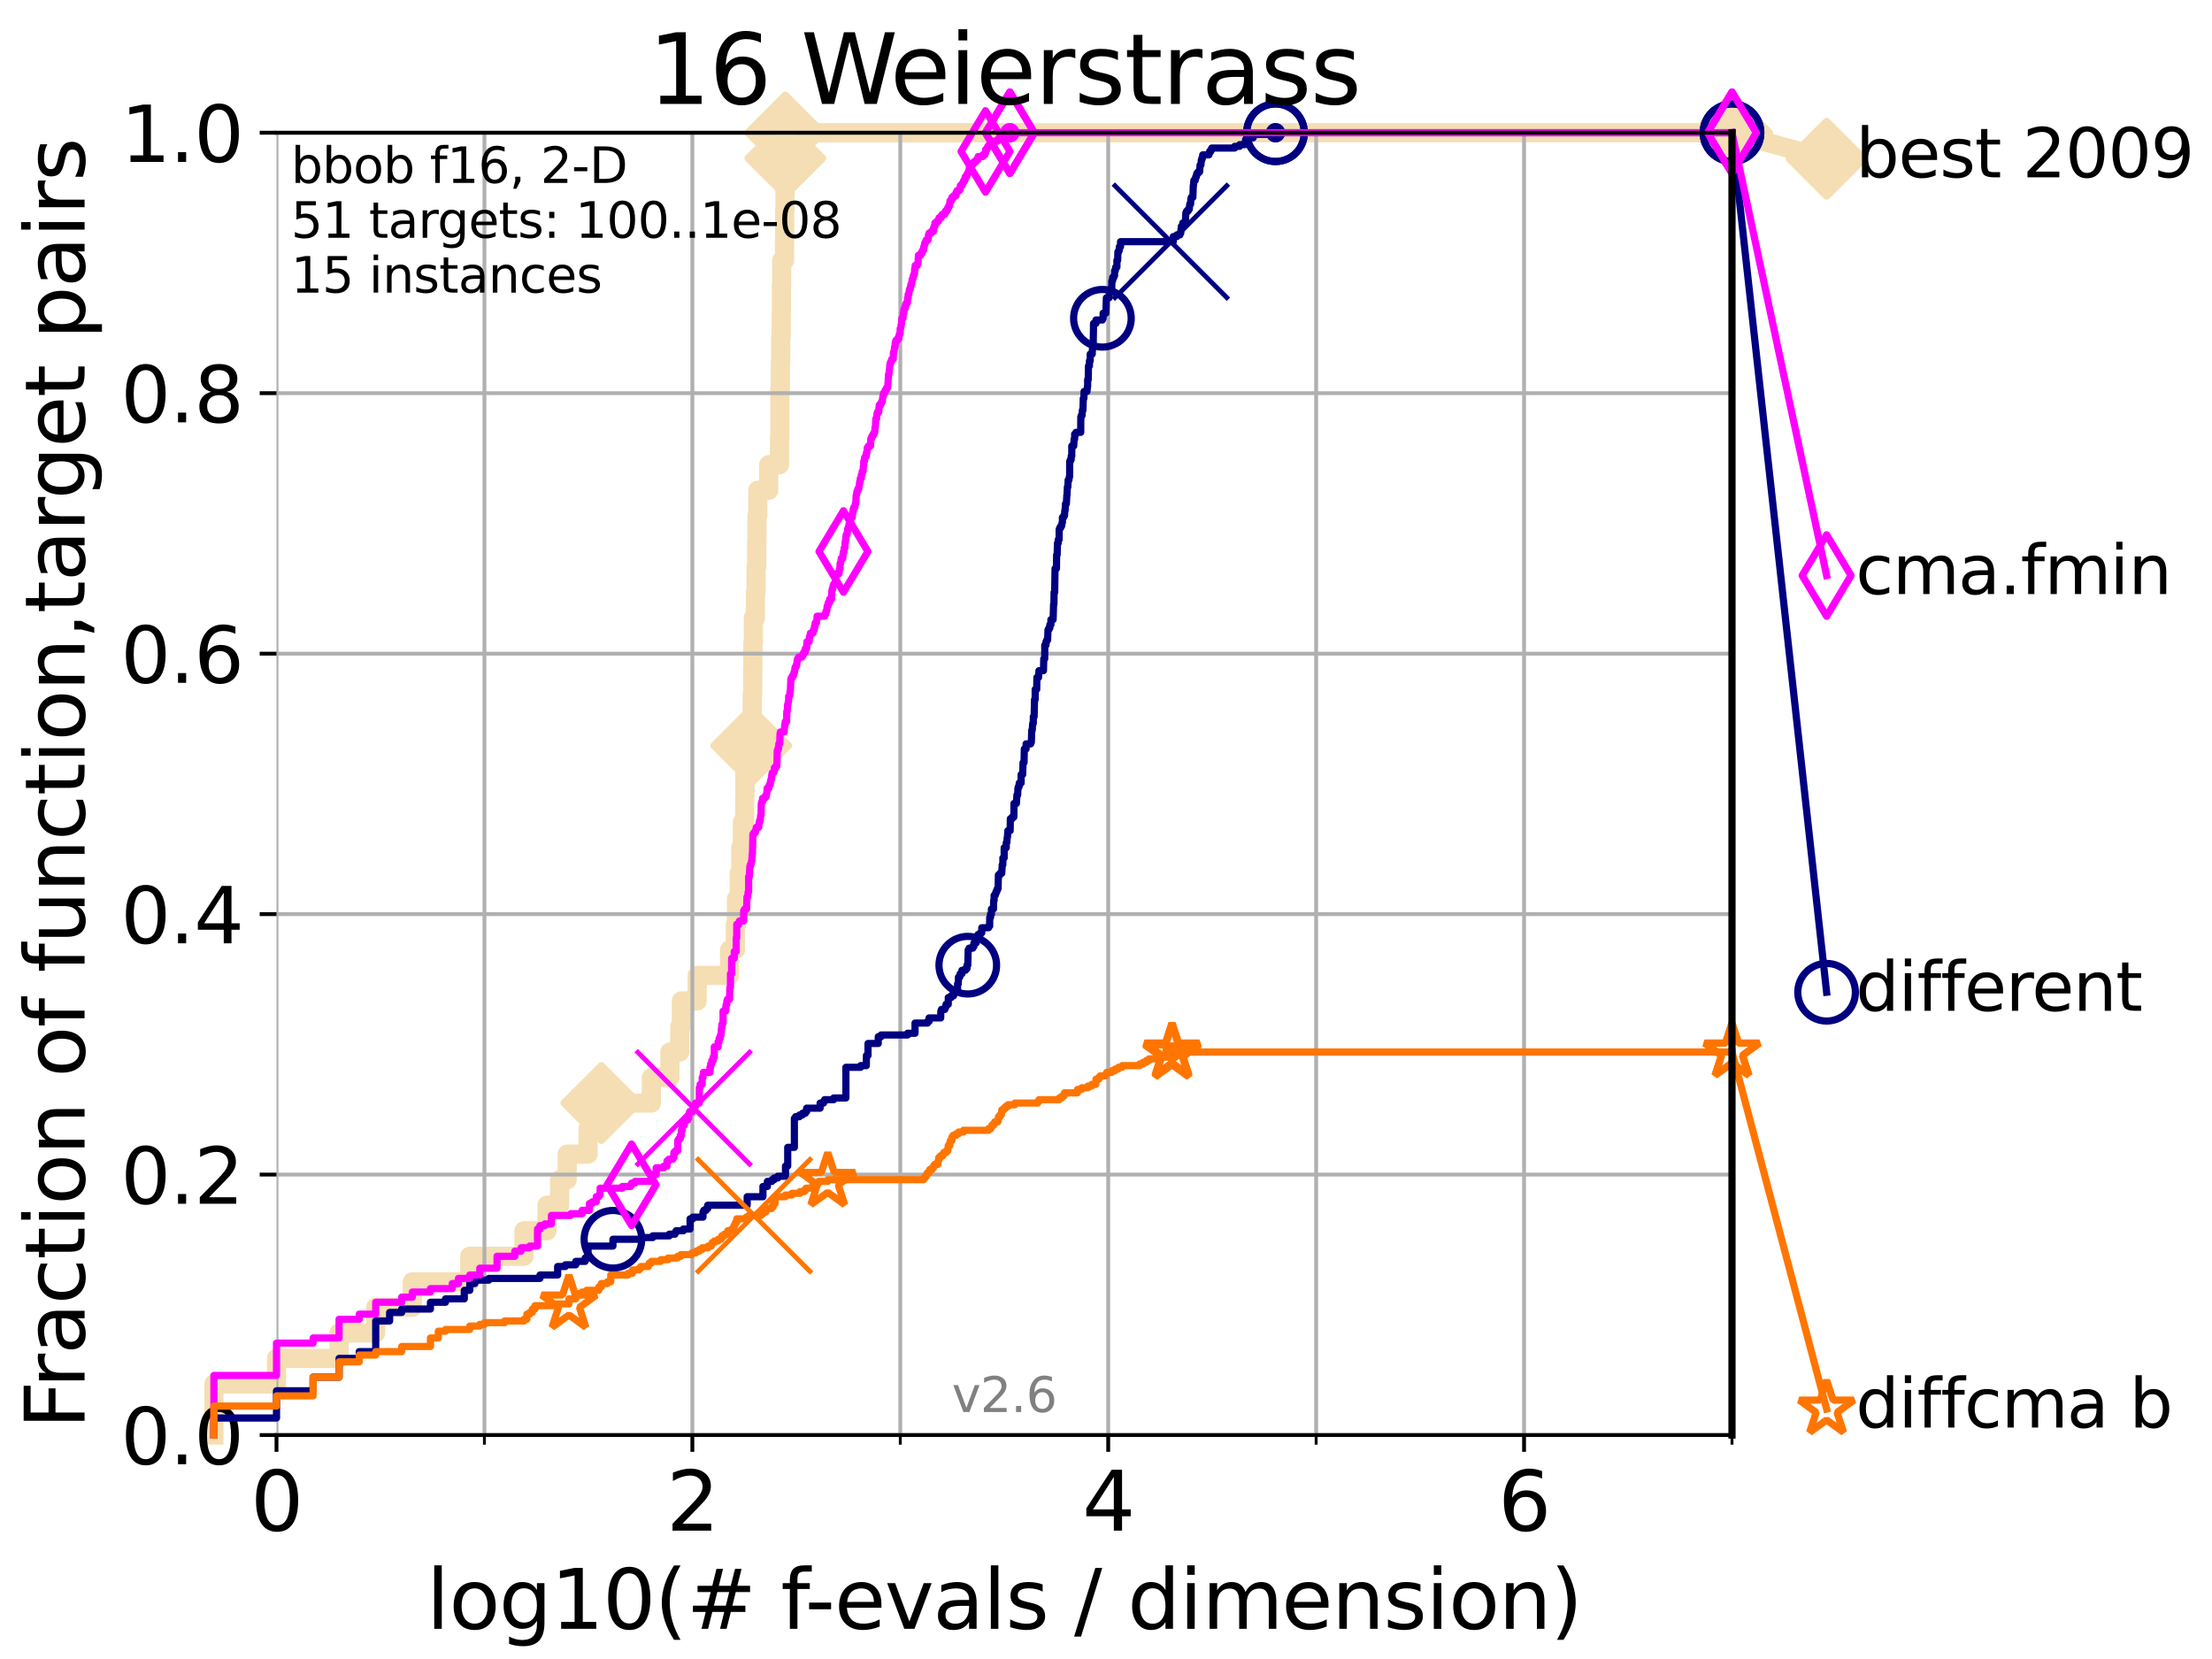 <?xml version="1.0" encoding="utf-8" standalone="no"?>
<!DOCTYPE svg PUBLIC "-//W3C//DTD SVG 1.1//EN"
  "http://www.w3.org/Graphics/SVG/1.1/DTD/svg11.dtd">
<svg height="345.6pt" version="1.1" viewBox="0 0 460.8 345.6" width="460.8pt" xmlns="http://www.w3.org/2000/svg" xmlns:xlink="http://www.w3.org/1999/xlink">
 <defs>
  <style type="text/css">*{stroke-linecap:butt;stroke-linejoin:round;}</style>
 </defs>
 <g id="figure_1">
  <g id="patch_1">
   <path d="M 0 345.6 
L 460.8 345.6 
L 460.8 0 
L 0 0 
z
" style="fill:#ffffff;"/>
  </g>
  <g id="axes_1">
   <g id="patch_2">
    <path d="M 57.6 298.944 
L 360.806 298.944 
L 360.806 27.648 
L 57.6 27.648 
z
" style="fill:#ffffff;"/>
   </g>
   <g id="line2d_1">
    <path d="M 44.561 298.944 
L 44.561 288.305 
L 57.6 288.305 
L 57.6 282.985 
L 70.639 282.985 
L 70.639 277.666 
L 78.267 277.666 
L 78.267 272.346 
L 85.894 272.346 
L 85.894 267.027 
L 97.858 267.027 
L 97.858 261.707 
L 109.159 261.707 
L 109.159 256.388 
L 113.954 256.388 
L 113.954 251.068 
L 116.584 251.068 
L 116.584 245.749 
L 118.152 245.749 
L 118.152 240.429 
L 122.5 240.429 
L 122.5 235.11 
L 125.271 235.11 
L 125.271 229.79 
L 135.688 229.79 
L 135.688 224.471 
L 139.556 224.471 
L 139.556 219.151 
L 141.611 219.151 
L 141.611 213.832 
L 141.932 213.832 
L 141.932 208.512 
L 145.238 208.512 
L 145.238 203.192 
L 151.983 203.192 
L 151.983 197.873 
L 153.189 197.873 
L 153.189 192.553 
L 153.421 192.553 
L 153.421 187.234 
L 153.99 187.234 
L 153.99 181.914 
L 154.323 181.914 
L 154.323 176.595 
L 154.65 176.595 
L 154.65 171.275 
L 155.13 171.275 
L 155.13 165.956 
L 155.183 165.956 
L 155.183 160.636 
L 156.502 160.636 
L 156.502 155.317 
L 156.648 155.317 
L 156.648 149.997 
L 156.697 149.997 
L 156.697 144.678 
L 156.793 144.678 
L 156.793 139.358 
L 156.841 139.358 
L 156.841 134.039 
L 156.937 134.039 
L 156.937 128.719 
L 157.363 128.719 
L 157.363 123.4 
L 157.503 123.4 
L 157.503 118.08 
L 157.642 118.08 
L 157.642 112.76 
L 157.688 112.76 
L 157.688 107.441 
L 157.871 107.441 
L 157.871 102.121 
L 160.142 102.121 
L 160.142 96.802 
L 162.385 96.802 
L 162.385 91.482 
L 162.457 91.482 
L 162.457 80.843 
L 162.563 80.843 
L 162.563 75.524 
L 162.634 75.524 
L 162.634 70.204 
L 162.74 70.204 
L 162.74 64.885 
L 162.775 64.885 
L 162.775 59.565 
L 162.845 59.565 
L 162.845 54.246 
L 163.43 54.246 
L 163.43 48.926 
L 163.464 48.926 
L 163.464 43.607 
L 163.532 43.607 
L 163.532 32.968 
L 163.599 32.968 
L 163.599 27.648 
L 360.806 27.648 
" style="fill:none;stroke:#f5deb3;stroke-linecap:square;stroke-width:4;"/>
   </g>
   <g id="line2d_2">
    <defs>
     <path d="M -0 7.778 
L 7.778 0 
L 0 -7.778 
L -7.778 -0 
z
" id="m75aa0d779a" style="stroke:#f5deb3;stroke-linejoin:miter;stroke-width:1.5;"/>
    </defs>
    <g>
     <use style="fill:#f5deb3;stroke:#f5deb3;stroke-linejoin:miter;stroke-width:1.5;" x="125.271" xlink:href="#m75aa0d779a" y="229.79"/>
     <use style="fill:#f5deb3;stroke:#f5deb3;stroke-linejoin:miter;stroke-width:1.5;" x="156.502" xlink:href="#m75aa0d779a" y="155.317"/>
     <use style="fill:#f5deb3;stroke:#f5deb3;stroke-linejoin:miter;stroke-width:1.5;" x="163.599" xlink:href="#m75aa0d779a" y="32.968"/>
     <use style="fill:#f5deb3;stroke:#f5deb3;stroke-linejoin:miter;stroke-width:1.5;" x="163.599" xlink:href="#m75aa0d779a" y="27.648"/>
     <use style="fill:#f5deb3;stroke:#f5deb3;stroke-linejoin:miter;stroke-width:1.5;" x="163.599" xlink:href="#m75aa0d779a" y="27.648"/>
     <use style="fill:#f5deb3;stroke:#f5deb3;stroke-linejoin:miter;stroke-width:1.5;" x="360.806" xlink:href="#m75aa0d779a" y="27.648"/>
    </g>
   </g>
   <g id="line2d_3">
    <path style="fill:none;stroke:#f5deb3;stroke-linecap:square;stroke-width:4;"/>
    <g/>
   </g>
   <g id="line2d_4">
    <path d="M 360.806 27.648 
L 380.515 33.074 
" style="fill:none;stroke:#f5deb3;stroke-linecap:square;stroke-width:4;"/>
    <g>
     <use style="fill:#f5deb3;stroke:#f5deb3;stroke-linejoin:miter;stroke-width:1.5;" x="360.806" xlink:href="#m75aa0d779a" y="27.648"/>
     <use style="fill:#f5deb3;stroke:#f5deb3;stroke-linejoin:miter;stroke-width:1.5;" x="380.515" xlink:href="#m75aa0d779a" y="33.074"/>
    </g>
   </g>
   <g id="matplotlib.axis_1">
    <g id="xtick_1">
     <g id="line2d_5">
      <path clip-path="url(#p482ff7b2d5)" d="M 57.6 298.944 
L 57.6 27.648 
" style="fill:none;stroke:#b0b0b0;stroke-linecap:square;stroke-width:0.8;"/>
     </g>
     <g id="line2d_6">
      <defs>
       <path d="M 0 0 
L 0 3.5 
" id="m52defac382" style="stroke:#000000;stroke-width:0.8;"/>
      </defs>
      <g>
       <use style="stroke:#000000;stroke-width:0.8;" x="57.6" xlink:href="#m52defac382" y="298.944"/>
      </g>
     </g>
     <g id="text_1">
      <!-- 0 -->
      <g transform="translate(52.192 318.861)scale(0.17 -0.17)">
       <defs>
        <path d="M 2034 4250 
Q 1547 4250 1301 3770 
Q 1056 3291 1056 2328 
Q 1056 1369 1301 889 
Q 1547 409 2034 409 
Q 2525 409 2770 889 
Q 3016 1369 3016 2328 
Q 3016 3291 2770 3770 
Q 2525 4250 2034 4250 
z
M 2034 4750 
Q 2819 4750 3233 4129 
Q 3647 3509 3647 2328 
Q 3647 1150 3233 529 
Q 2819 -91 2034 -91 
Q 1250 -91 836 529 
Q 422 1150 422 2328 
Q 422 3509 836 4129 
Q 1250 4750 2034 4750 
z
" id="DejaVuSans-30" transform="scale(0.016)"/>
       </defs>
       <use xlink:href="#DejaVuSans-30"/>
      </g>
     </g>
    </g>
    <g id="xtick_2">
     <g id="line2d_7">
      <path clip-path="url(#p482ff7b2d5)" d="M 144.23 298.944 
L 144.23 27.648 
" style="fill:none;stroke:#b0b0b0;stroke-linecap:square;stroke-width:0.8;"/>
     </g>
     <g id="line2d_8">
      <g>
       <use style="stroke:#000000;stroke-width:0.8;" x="144.23" xlink:href="#m52defac382" y="298.944"/>
      </g>
     </g>
     <g id="text_2">
      <!-- 2 -->
      <g transform="translate(138.822 318.861)scale(0.17 -0.17)">
       <defs>
        <path d="M 1228 531 
L 3431 531 
L 3431 0 
L 469 0 
L 469 531 
Q 828 903 1448 1529 
Q 2069 2156 2228 2338 
Q 2531 2678 2651 2914 
Q 2772 3150 2772 3378 
Q 2772 3750 2511 3984 
Q 2250 4219 1831 4219 
Q 1534 4219 1204 4116 
Q 875 4013 500 3803 
L 500 4441 
Q 881 4594 1212 4672 
Q 1544 4750 1819 4750 
Q 2544 4750 2975 4387 
Q 3406 4025 3406 3419 
Q 3406 3131 3298 2873 
Q 3191 2616 2906 2266 
Q 2828 2175 2409 1742 
Q 1991 1309 1228 531 
z
" id="DejaVuSans-32" transform="scale(0.016)"/>
       </defs>
       <use xlink:href="#DejaVuSans-32"/>
      </g>
     </g>
    </g>
    <g id="xtick_3">
     <g id="line2d_9">
      <path clip-path="url(#p482ff7b2d5)" d="M 230.861 298.944 
L 230.861 27.648 
" style="fill:none;stroke:#b0b0b0;stroke-linecap:square;stroke-width:0.8;"/>
     </g>
     <g id="line2d_10">
      <g>
       <use style="stroke:#000000;stroke-width:0.8;" x="230.861" xlink:href="#m52defac382" y="298.944"/>
      </g>
     </g>
     <g id="text_3">
      <!-- 4 -->
      <g transform="translate(225.453 318.861)scale(0.17 -0.17)">
       <defs>
        <path d="M 2419 4116 
L 825 1625 
L 2419 1625 
L 2419 4116 
z
M 2253 4666 
L 3047 4666 
L 3047 1625 
L 3713 1625 
L 3713 1100 
L 3047 1100 
L 3047 0 
L 2419 0 
L 2419 1100 
L 313 1100 
L 313 1709 
L 2253 4666 
z
" id="DejaVuSans-34" transform="scale(0.016)"/>
       </defs>
       <use xlink:href="#DejaVuSans-34"/>
      </g>
     </g>
    </g>
    <g id="xtick_4">
     <g id="line2d_11">
      <path clip-path="url(#p482ff7b2d5)" d="M 317.491 298.944 
L 317.491 27.648 
" style="fill:none;stroke:#b0b0b0;stroke-linecap:square;stroke-width:0.8;"/>
     </g>
     <g id="line2d_12">
      <g>
       <use style="stroke:#000000;stroke-width:0.8;" x="317.491" xlink:href="#m52defac382" y="298.944"/>
      </g>
     </g>
     <g id="text_4">
      <!-- 6 -->
      <g transform="translate(312.083 318.861)scale(0.17 -0.17)">
       <defs>
        <path d="M 2113 2584 
Q 1688 2584 1439 2293 
Q 1191 2003 1191 1497 
Q 1191 994 1439 701 
Q 1688 409 2113 409 
Q 2538 409 2786 701 
Q 3034 994 3034 1497 
Q 3034 2003 2786 2293 
Q 2538 2584 2113 2584 
z
M 3366 4563 
L 3366 3988 
Q 3128 4100 2886 4159 
Q 2644 4219 2406 4219 
Q 1781 4219 1451 3797 
Q 1122 3375 1075 2522 
Q 1259 2794 1537 2939 
Q 1816 3084 2150 3084 
Q 2853 3084 3261 2657 
Q 3669 2231 3669 1497 
Q 3669 778 3244 343 
Q 2819 -91 2113 -91 
Q 1303 -91 875 529 
Q 447 1150 447 2328 
Q 447 3434 972 4092 
Q 1497 4750 2381 4750 
Q 2619 4750 2861 4703 
Q 3103 4656 3366 4563 
z
" id="DejaVuSans-36" transform="scale(0.016)"/>
       </defs>
       <use xlink:href="#DejaVuSans-36"/>
      </g>
     </g>
    </g>
    <g id="xtick_5">
     <g id="line2d_13">
      <path clip-path="url(#p482ff7b2d5)" d="M 100.915 298.944 
L 100.915 27.648 
" style="fill:none;stroke:#b0b0b0;stroke-linecap:square;stroke-width:0.8;"/>
     </g>
     <g id="line2d_14">
      <defs>
       <path d="M 0 0 
L 0 2 
" id="m8b820ee571" style="stroke:#000000;stroke-width:0.6;"/>
      </defs>
      <g>
       <use style="stroke:#000000;stroke-width:0.6;" x="100.915" xlink:href="#m8b820ee571" y="298.944"/>
      </g>
     </g>
    </g>
    <g id="xtick_6">
     <g id="line2d_15">
      <path clip-path="url(#p482ff7b2d5)" d="M 187.546 298.944 
L 187.546 27.648 
" style="fill:none;stroke:#b0b0b0;stroke-linecap:square;stroke-width:0.8;"/>
     </g>
     <g id="line2d_16">
      <g>
       <use style="stroke:#000000;stroke-width:0.6;" x="187.546" xlink:href="#m8b820ee571" y="298.944"/>
      </g>
     </g>
    </g>
    <g id="xtick_7">
     <g id="line2d_17">
      <path clip-path="url(#p482ff7b2d5)" d="M 274.176 298.944 
L 274.176 27.648 
" style="fill:none;stroke:#b0b0b0;stroke-linecap:square;stroke-width:0.8;"/>
     </g>
     <g id="line2d_18">
      <g>
       <use style="stroke:#000000;stroke-width:0.6;" x="274.176" xlink:href="#m8b820ee571" y="298.944"/>
      </g>
     </g>
    </g>
    <g id="xtick_8">
     <g id="line2d_19">
      <path clip-path="url(#p482ff7b2d5)" d="M 360.806 298.944 
L 360.806 27.648 
" style="fill:none;stroke:#b0b0b0;stroke-linecap:square;stroke-width:0.8;"/>
     </g>
     <g id="line2d_20">
      <g>
       <use style="stroke:#000000;stroke-width:0.6;" x="360.806" xlink:href="#m8b820ee571" y="298.944"/>
      </g>
     </g>
    </g>
    <g id="text_5">
     <!-- log10(# f-evals / dimension) -->
     <g transform="translate(88.823 339.314)scale(0.17 -0.17)">
      <defs>
       <path d="M 603 4863 
L 1178 4863 
L 1178 0 
L 603 0 
L 603 4863 
z
" id="DejaVuSans-6c" transform="scale(0.016)"/>
       <path d="M 1959 3097 
Q 1497 3097 1228 2736 
Q 959 2375 959 1747 
Q 959 1119 1226 758 
Q 1494 397 1959 397 
Q 2419 397 2687 759 
Q 2956 1122 2956 1747 
Q 2956 2369 2687 2733 
Q 2419 3097 1959 3097 
z
M 1959 3584 
Q 2709 3584 3137 3096 
Q 3566 2609 3566 1747 
Q 3566 888 3137 398 
Q 2709 -91 1959 -91 
Q 1206 -91 779 398 
Q 353 888 353 1747 
Q 353 2609 779 3096 
Q 1206 3584 1959 3584 
z
" id="DejaVuSans-6f" transform="scale(0.016)"/>
       <path d="M 2906 1791 
Q 2906 2416 2648 2759 
Q 2391 3103 1925 3103 
Q 1463 3103 1205 2759 
Q 947 2416 947 1791 
Q 947 1169 1205 825 
Q 1463 481 1925 481 
Q 2391 481 2648 825 
Q 2906 1169 2906 1791 
z
M 3481 434 
Q 3481 -459 3084 -895 
Q 2688 -1331 1869 -1331 
Q 1566 -1331 1297 -1286 
Q 1028 -1241 775 -1147 
L 775 -588 
Q 1028 -725 1275 -790 
Q 1522 -856 1778 -856 
Q 2344 -856 2625 -561 
Q 2906 -266 2906 331 
L 2906 616 
Q 2728 306 2450 153 
Q 2172 0 1784 0 
Q 1141 0 747 490 
Q 353 981 353 1791 
Q 353 2603 747 3093 
Q 1141 3584 1784 3584 
Q 2172 3584 2450 3431 
Q 2728 3278 2906 2969 
L 2906 3500 
L 3481 3500 
L 3481 434 
z
" id="DejaVuSans-67" transform="scale(0.016)"/>
       <path d="M 794 531 
L 1825 531 
L 1825 4091 
L 703 3866 
L 703 4441 
L 1819 4666 
L 2450 4666 
L 2450 531 
L 3481 531 
L 3481 0 
L 794 0 
L 794 531 
z
" id="DejaVuSans-31" transform="scale(0.016)"/>
       <path d="M 1984 4856 
Q 1566 4138 1362 3434 
Q 1159 2731 1159 2009 
Q 1159 1288 1364 580 
Q 1569 -128 1984 -844 
L 1484 -844 
Q 1016 -109 783 600 
Q 550 1309 550 2009 
Q 550 2706 781 3412 
Q 1013 4119 1484 4856 
L 1984 4856 
z
" id="DejaVuSans-28" transform="scale(0.016)"/>
       <path d="M 3272 2816 
L 2363 2816 
L 2100 1772 
L 3016 1772 
L 3272 2816 
z
M 2803 4594 
L 2478 3297 
L 3391 3297 
L 3719 4594 
L 4219 4594 
L 3897 3297 
L 4872 3297 
L 4872 2816 
L 3775 2816 
L 3519 1772 
L 4513 1772 
L 4513 1294 
L 3397 1294 
L 3072 0 
L 2572 0 
L 2894 1294 
L 1978 1294 
L 1656 0 
L 1153 0 
L 1478 1294 
L 494 1294 
L 494 1772 
L 1594 1772 
L 1856 2816 
L 850 2816 
L 850 3297 
L 1978 3297 
L 2297 4594 
L 2803 4594 
z
" id="DejaVuSans-23" transform="scale(0.016)"/>
       <path id="DejaVuSans-20" transform="scale(0.016)"/>
       <path d="M 2375 4863 
L 2375 4384 
L 1825 4384 
Q 1516 4384 1395 4259 
Q 1275 4134 1275 3809 
L 1275 3500 
L 2222 3500 
L 2222 3053 
L 1275 3053 
L 1275 0 
L 697 0 
L 697 3053 
L 147 3053 
L 147 3500 
L 697 3500 
L 697 3744 
Q 697 4328 969 4595 
Q 1241 4863 1831 4863 
L 2375 4863 
z
" id="DejaVuSans-66" transform="scale(0.016)"/>
       <path d="M 313 2009 
L 1997 2009 
L 1997 1497 
L 313 1497 
L 313 2009 
z
" id="DejaVuSans-2d" transform="scale(0.016)"/>
       <path d="M 3597 1894 
L 3597 1613 
L 953 1613 
Q 991 1019 1311 708 
Q 1631 397 2203 397 
Q 2534 397 2845 478 
Q 3156 559 3463 722 
L 3463 178 
Q 3153 47 2828 -22 
Q 2503 -91 2169 -91 
Q 1331 -91 842 396 
Q 353 884 353 1716 
Q 353 2575 817 3079 
Q 1281 3584 2069 3584 
Q 2775 3584 3186 3129 
Q 3597 2675 3597 1894 
z
M 3022 2063 
Q 3016 2534 2758 2815 
Q 2500 3097 2075 3097 
Q 1594 3097 1305 2825 
Q 1016 2553 972 2059 
L 3022 2063 
z
" id="DejaVuSans-65" transform="scale(0.016)"/>
       <path d="M 191 3500 
L 800 3500 
L 1894 563 
L 2988 3500 
L 3597 3500 
L 2284 0 
L 1503 0 
L 191 3500 
z
" id="DejaVuSans-76" transform="scale(0.016)"/>
       <path d="M 2194 1759 
Q 1497 1759 1228 1600 
Q 959 1441 959 1056 
Q 959 750 1161 570 
Q 1363 391 1709 391 
Q 2188 391 2477 730 
Q 2766 1069 2766 1631 
L 2766 1759 
L 2194 1759 
z
M 3341 1997 
L 3341 0 
L 2766 0 
L 2766 531 
Q 2569 213 2275 61 
Q 1981 -91 1556 -91 
Q 1019 -91 701 211 
Q 384 513 384 1019 
Q 384 1609 779 1909 
Q 1175 2209 1959 2209 
L 2766 2209 
L 2766 2266 
Q 2766 2663 2505 2880 
Q 2244 3097 1772 3097 
Q 1472 3097 1187 3025 
Q 903 2953 641 2809 
L 641 3341 
Q 956 3463 1253 3523 
Q 1550 3584 1831 3584 
Q 2591 3584 2966 3190 
Q 3341 2797 3341 1997 
z
" id="DejaVuSans-61" transform="scale(0.016)"/>
       <path d="M 2834 3397 
L 2834 2853 
Q 2591 2978 2328 3040 
Q 2066 3103 1784 3103 
Q 1356 3103 1142 2972 
Q 928 2841 928 2578 
Q 928 2378 1081 2264 
Q 1234 2150 1697 2047 
L 1894 2003 
Q 2506 1872 2764 1633 
Q 3022 1394 3022 966 
Q 3022 478 2636 193 
Q 2250 -91 1575 -91 
Q 1294 -91 989 -36 
Q 684 19 347 128 
L 347 722 
Q 666 556 975 473 
Q 1284 391 1588 391 
Q 1994 391 2212 530 
Q 2431 669 2431 922 
Q 2431 1156 2273 1281 
Q 2116 1406 1581 1522 
L 1381 1569 
Q 847 1681 609 1914 
Q 372 2147 372 2553 
Q 372 3047 722 3315 
Q 1072 3584 1716 3584 
Q 2034 3584 2315 3537 
Q 2597 3491 2834 3397 
z
" id="DejaVuSans-73" transform="scale(0.016)"/>
       <path d="M 1625 4666 
L 2156 4666 
L 531 -594 
L 0 -594 
L 1625 4666 
z
" id="DejaVuSans-2f" transform="scale(0.016)"/>
       <path d="M 2906 2969 
L 2906 4863 
L 3481 4863 
L 3481 0 
L 2906 0 
L 2906 525 
Q 2725 213 2448 61 
Q 2172 -91 1784 -91 
Q 1150 -91 751 415 
Q 353 922 353 1747 
Q 353 2572 751 3078 
Q 1150 3584 1784 3584 
Q 2172 3584 2448 3432 
Q 2725 3281 2906 2969 
z
M 947 1747 
Q 947 1113 1208 752 
Q 1469 391 1925 391 
Q 2381 391 2643 752 
Q 2906 1113 2906 1747 
Q 2906 2381 2643 2742 
Q 2381 3103 1925 3103 
Q 1469 3103 1208 2742 
Q 947 2381 947 1747 
z
" id="DejaVuSans-64" transform="scale(0.016)"/>
       <path d="M 603 3500 
L 1178 3500 
L 1178 0 
L 603 0 
L 603 3500 
z
M 603 4863 
L 1178 4863 
L 1178 4134 
L 603 4134 
L 603 4863 
z
" id="DejaVuSans-69" transform="scale(0.016)"/>
       <path d="M 3328 2828 
Q 3544 3216 3844 3400 
Q 4144 3584 4550 3584 
Q 5097 3584 5394 3201 
Q 5691 2819 5691 2113 
L 5691 0 
L 5113 0 
L 5113 2094 
Q 5113 2597 4934 2840 
Q 4756 3084 4391 3084 
Q 3944 3084 3684 2787 
Q 3425 2491 3425 1978 
L 3425 0 
L 2847 0 
L 2847 2094 
Q 2847 2600 2669 2842 
Q 2491 3084 2119 3084 
Q 1678 3084 1418 2786 
Q 1159 2488 1159 1978 
L 1159 0 
L 581 0 
L 581 3500 
L 1159 3500 
L 1159 2956 
Q 1356 3278 1631 3431 
Q 1906 3584 2284 3584 
Q 2666 3584 2933 3390 
Q 3200 3197 3328 2828 
z
" id="DejaVuSans-6d" transform="scale(0.016)"/>
       <path d="M 3513 2113 
L 3513 0 
L 2938 0 
L 2938 2094 
Q 2938 2591 2744 2837 
Q 2550 3084 2163 3084 
Q 1697 3084 1428 2787 
Q 1159 2491 1159 1978 
L 1159 0 
L 581 0 
L 581 3500 
L 1159 3500 
L 1159 2956 
Q 1366 3272 1645 3428 
Q 1925 3584 2291 3584 
Q 2894 3584 3203 3211 
Q 3513 2838 3513 2113 
z
" id="DejaVuSans-6e" transform="scale(0.016)"/>
       <path d="M 513 4856 
L 1013 4856 
Q 1481 4119 1714 3412 
Q 1947 2706 1947 2009 
Q 1947 1309 1714 600 
Q 1481 -109 1013 -844 
L 513 -844 
Q 928 -128 1133 580 
Q 1338 1288 1338 2009 
Q 1338 2731 1133 3434 
Q 928 4138 513 4856 
z
" id="DejaVuSans-29" transform="scale(0.016)"/>
      </defs>
      <use xlink:href="#DejaVuSans-6c"/>
      <use x="27.783" xlink:href="#DejaVuSans-6f"/>
      <use x="88.965" xlink:href="#DejaVuSans-67"/>
      <use x="152.441" xlink:href="#DejaVuSans-31"/>
      <use x="216.064" xlink:href="#DejaVuSans-30"/>
      <use x="279.688" xlink:href="#DejaVuSans-28"/>
      <use x="318.701" xlink:href="#DejaVuSans-23"/>
      <use x="402.49" xlink:href="#DejaVuSans-20"/>
      <use x="434.277" xlink:href="#DejaVuSans-66"/>
      <use x="463.982" xlink:href="#DejaVuSans-2d"/>
      <use x="500.066" xlink:href="#DejaVuSans-65"/>
      <use x="561.59" xlink:href="#DejaVuSans-76"/>
      <use x="620.77" xlink:href="#DejaVuSans-61"/>
      <use x="682.049" xlink:href="#DejaVuSans-6c"/>
      <use x="709.832" xlink:href="#DejaVuSans-73"/>
      <use x="761.932" xlink:href="#DejaVuSans-20"/>
      <use x="793.719" xlink:href="#DejaVuSans-2f"/>
      <use x="827.41" xlink:href="#DejaVuSans-20"/>
      <use x="859.197" xlink:href="#DejaVuSans-64"/>
      <use x="922.674" xlink:href="#DejaVuSans-69"/>
      <use x="950.457" xlink:href="#DejaVuSans-6d"/>
      <use x="1047.869" xlink:href="#DejaVuSans-65"/>
      <use x="1109.393" xlink:href="#DejaVuSans-6e"/>
      <use x="1172.771" xlink:href="#DejaVuSans-73"/>
      <use x="1224.871" xlink:href="#DejaVuSans-69"/>
      <use x="1252.654" xlink:href="#DejaVuSans-6f"/>
      <use x="1313.836" xlink:href="#DejaVuSans-6e"/>
      <use x="1377.215" xlink:href="#DejaVuSans-29"/>
     </g>
    </g>
   </g>
   <g id="matplotlib.axis_2">
    <g id="ytick_1">
     <g id="line2d_21">
      <path clip-path="url(#p482ff7b2d5)" d="M 57.6 298.944 
L 360.806 298.944 
" style="fill:none;stroke:#b0b0b0;stroke-linecap:square;stroke-width:0.8;"/>
     </g>
     <g id="line2d_22">
      <defs>
       <path d="M 0 0 
L -3.5 0 
" id="m2fd3fd0dee" style="stroke:#000000;stroke-width:0.8;"/>
      </defs>
      <g>
       <use style="stroke:#000000;stroke-width:0.8;" x="57.6" xlink:href="#m2fd3fd0dee" y="298.944"/>
      </g>
     </g>
     <g id="text_6">
      <!-- 0.0 -->
      <g transform="translate(25.155 305.023)scale(0.16 -0.16)">
       <defs>
        <path d="M 684 794 
L 1344 794 
L 1344 0 
L 684 0 
L 684 794 
z
" id="DejaVuSans-2e" transform="scale(0.016)"/>
       </defs>
       <use xlink:href="#DejaVuSans-30"/>
       <use x="63.623" xlink:href="#DejaVuSans-2e"/>
       <use x="95.41" xlink:href="#DejaVuSans-30"/>
      </g>
     </g>
    </g>
    <g id="ytick_2">
     <g id="line2d_23">
      <path clip-path="url(#p482ff7b2d5)" d="M 57.6 244.685 
L 360.806 244.685 
" style="fill:none;stroke:#b0b0b0;stroke-linecap:square;stroke-width:0.8;"/>
     </g>
     <g id="line2d_24">
      <g>
       <use style="stroke:#000000;stroke-width:0.8;" x="57.6" xlink:href="#m2fd3fd0dee" y="244.685"/>
      </g>
     </g>
     <g id="text_7">
      <!-- 0.2 -->
      <g transform="translate(25.155 250.764)scale(0.16 -0.16)">
       <use xlink:href="#DejaVuSans-30"/>
       <use x="63.623" xlink:href="#DejaVuSans-2e"/>
       <use x="95.41" xlink:href="#DejaVuSans-32"/>
      </g>
     </g>
    </g>
    <g id="ytick_3">
     <g id="line2d_25">
      <path clip-path="url(#p482ff7b2d5)" d="M 57.6 190.426 
L 360.806 190.426 
" style="fill:none;stroke:#b0b0b0;stroke-linecap:square;stroke-width:0.8;"/>
     </g>
     <g id="line2d_26">
      <g>
       <use style="stroke:#000000;stroke-width:0.8;" x="57.6" xlink:href="#m2fd3fd0dee" y="190.426"/>
      </g>
     </g>
     <g id="text_8">
      <!-- 0.4 -->
      <g transform="translate(25.155 196.504)scale(0.16 -0.16)">
       <use xlink:href="#DejaVuSans-30"/>
       <use x="63.623" xlink:href="#DejaVuSans-2e"/>
       <use x="95.41" xlink:href="#DejaVuSans-34"/>
      </g>
     </g>
    </g>
    <g id="ytick_4">
     <g id="line2d_27">
      <path clip-path="url(#p482ff7b2d5)" d="M 57.6 136.166 
L 360.806 136.166 
" style="fill:none;stroke:#b0b0b0;stroke-linecap:square;stroke-width:0.8;"/>
     </g>
     <g id="line2d_28">
      <g>
       <use style="stroke:#000000;stroke-width:0.8;" x="57.6" xlink:href="#m2fd3fd0dee" y="136.166"/>
      </g>
     </g>
     <g id="text_9">
      <!-- 0.6 -->
      <g transform="translate(25.155 142.245)scale(0.16 -0.16)">
       <use xlink:href="#DejaVuSans-30"/>
       <use x="63.623" xlink:href="#DejaVuSans-2e"/>
       <use x="95.41" xlink:href="#DejaVuSans-36"/>
      </g>
     </g>
    </g>
    <g id="ytick_5">
     <g id="line2d_29">
      <path clip-path="url(#p482ff7b2d5)" d="M 57.6 81.907 
L 360.806 81.907 
" style="fill:none;stroke:#b0b0b0;stroke-linecap:square;stroke-width:0.8;"/>
     </g>
     <g id="line2d_30">
      <g>
       <use style="stroke:#000000;stroke-width:0.8;" x="57.6" xlink:href="#m2fd3fd0dee" y="81.907"/>
      </g>
     </g>
     <g id="text_10">
      <!-- 0.8 -->
      <g transform="translate(25.155 87.986)scale(0.16 -0.16)">
       <defs>
        <path d="M 2034 2216 
Q 1584 2216 1326 1975 
Q 1069 1734 1069 1313 
Q 1069 891 1326 650 
Q 1584 409 2034 409 
Q 2484 409 2743 651 
Q 3003 894 3003 1313 
Q 3003 1734 2745 1975 
Q 2488 2216 2034 2216 
z
M 1403 2484 
Q 997 2584 770 2862 
Q 544 3141 544 3541 
Q 544 4100 942 4425 
Q 1341 4750 2034 4750 
Q 2731 4750 3128 4425 
Q 3525 4100 3525 3541 
Q 3525 3141 3298 2862 
Q 3072 2584 2669 2484 
Q 3125 2378 3379 2068 
Q 3634 1759 3634 1313 
Q 3634 634 3220 271 
Q 2806 -91 2034 -91 
Q 1263 -91 848 271 
Q 434 634 434 1313 
Q 434 1759 690 2068 
Q 947 2378 1403 2484 
z
M 1172 3481 
Q 1172 3119 1398 2916 
Q 1625 2713 2034 2713 
Q 2441 2713 2670 2916 
Q 2900 3119 2900 3481 
Q 2900 3844 2670 4047 
Q 2441 4250 2034 4250 
Q 1625 4250 1398 4047 
Q 1172 3844 1172 3481 
z
" id="DejaVuSans-38" transform="scale(0.016)"/>
       </defs>
       <use xlink:href="#DejaVuSans-30"/>
       <use x="63.623" xlink:href="#DejaVuSans-2e"/>
       <use x="95.41" xlink:href="#DejaVuSans-38"/>
      </g>
     </g>
    </g>
    <g id="ytick_6">
     <g id="line2d_31">
      <path clip-path="url(#p482ff7b2d5)" d="M 57.6 27.648 
L 360.806 27.648 
" style="fill:none;stroke:#b0b0b0;stroke-linecap:square;stroke-width:0.8;"/>
     </g>
     <g id="line2d_32">
      <g>
       <use style="stroke:#000000;stroke-width:0.8;" x="57.6" xlink:href="#m2fd3fd0dee" y="27.648"/>
      </g>
     </g>
     <g id="text_11">
      <!-- 1.0 -->
      <g transform="translate(25.155 33.727)scale(0.16 -0.16)">
       <use xlink:href="#DejaVuSans-31"/>
       <use x="63.623" xlink:href="#DejaVuSans-2e"/>
       <use x="95.41" xlink:href="#DejaVuSans-30"/>
      </g>
     </g>
    </g>
    <g id="text_12">
     <!-- Fraction of function,target pairs -->
     <g transform="translate(17.62 297.681)rotate(-90)scale(0.17 -0.17)">
      <defs>
       <path d="M 628 4666 
L 3309 4666 
L 3309 4134 
L 1259 4134 
L 1259 2759 
L 3109 2759 
L 3109 2228 
L 1259 2228 
L 1259 0 
L 628 0 
L 628 4666 
z
" id="DejaVuSans-46" transform="scale(0.016)"/>
       <path d="M 2631 2963 
Q 2534 3019 2420 3045 
Q 2306 3072 2169 3072 
Q 1681 3072 1420 2755 
Q 1159 2438 1159 1844 
L 1159 0 
L 581 0 
L 581 3500 
L 1159 3500 
L 1159 2956 
Q 1341 3275 1631 3429 
Q 1922 3584 2338 3584 
Q 2397 3584 2469 3576 
Q 2541 3569 2628 3553 
L 2631 2963 
z
" id="DejaVuSans-72" transform="scale(0.016)"/>
       <path d="M 3122 3366 
L 3122 2828 
Q 2878 2963 2633 3030 
Q 2388 3097 2138 3097 
Q 1578 3097 1268 2742 
Q 959 2388 959 1747 
Q 959 1106 1268 751 
Q 1578 397 2138 397 
Q 2388 397 2633 464 
Q 2878 531 3122 666 
L 3122 134 
Q 2881 22 2623 -34 
Q 2366 -91 2075 -91 
Q 1284 -91 818 406 
Q 353 903 353 1747 
Q 353 2603 823 3093 
Q 1294 3584 2113 3584 
Q 2378 3584 2631 3529 
Q 2884 3475 3122 3366 
z
" id="DejaVuSans-63" transform="scale(0.016)"/>
       <path d="M 1172 4494 
L 1172 3500 
L 2356 3500 
L 2356 3053 
L 1172 3053 
L 1172 1153 
Q 1172 725 1289 603 
Q 1406 481 1766 481 
L 2356 481 
L 2356 0 
L 1766 0 
Q 1100 0 847 248 
Q 594 497 594 1153 
L 594 3053 
L 172 3053 
L 172 3500 
L 594 3500 
L 594 4494 
L 1172 4494 
z
" id="DejaVuSans-74" transform="scale(0.016)"/>
       <path d="M 544 1381 
L 544 3500 
L 1119 3500 
L 1119 1403 
Q 1119 906 1312 657 
Q 1506 409 1894 409 
Q 2359 409 2629 706 
Q 2900 1003 2900 1516 
L 2900 3500 
L 3475 3500 
L 3475 0 
L 2900 0 
L 2900 538 
Q 2691 219 2414 64 
Q 2138 -91 1772 -91 
Q 1169 -91 856 284 
Q 544 659 544 1381 
z
M 1991 3584 
L 1991 3584 
z
" id="DejaVuSans-75" transform="scale(0.016)"/>
       <path d="M 750 794 
L 1409 794 
L 1409 256 
L 897 -744 
L 494 -744 
L 750 256 
L 750 794 
z
" id="DejaVuSans-2c" transform="scale(0.016)"/>
       <path d="M 1159 525 
L 1159 -1331 
L 581 -1331 
L 581 3500 
L 1159 3500 
L 1159 2969 
Q 1341 3281 1617 3432 
Q 1894 3584 2278 3584 
Q 2916 3584 3314 3078 
Q 3713 2572 3713 1747 
Q 3713 922 3314 415 
Q 2916 -91 2278 -91 
Q 1894 -91 1617 61 
Q 1341 213 1159 525 
z
M 3116 1747 
Q 3116 2381 2855 2742 
Q 2594 3103 2138 3103 
Q 1681 3103 1420 2742 
Q 1159 2381 1159 1747 
Q 1159 1113 1420 752 
Q 1681 391 2138 391 
Q 2594 391 2855 752 
Q 3116 1113 3116 1747 
z
" id="DejaVuSans-70" transform="scale(0.016)"/>
      </defs>
      <use xlink:href="#DejaVuSans-46"/>
      <use x="50.27" xlink:href="#DejaVuSans-72"/>
      <use x="91.383" xlink:href="#DejaVuSans-61"/>
      <use x="152.662" xlink:href="#DejaVuSans-63"/>
      <use x="207.643" xlink:href="#DejaVuSans-74"/>
      <use x="246.852" xlink:href="#DejaVuSans-69"/>
      <use x="274.635" xlink:href="#DejaVuSans-6f"/>
      <use x="335.816" xlink:href="#DejaVuSans-6e"/>
      <use x="399.195" xlink:href="#DejaVuSans-20"/>
      <use x="430.982" xlink:href="#DejaVuSans-6f"/>
      <use x="492.164" xlink:href="#DejaVuSans-66"/>
      <use x="527.369" xlink:href="#DejaVuSans-20"/>
      <use x="559.156" xlink:href="#DejaVuSans-66"/>
      <use x="594.361" xlink:href="#DejaVuSans-75"/>
      <use x="657.74" xlink:href="#DejaVuSans-6e"/>
      <use x="721.119" xlink:href="#DejaVuSans-63"/>
      <use x="776.1" xlink:href="#DejaVuSans-74"/>
      <use x="815.309" xlink:href="#DejaVuSans-69"/>
      <use x="843.092" xlink:href="#DejaVuSans-6f"/>
      <use x="904.273" xlink:href="#DejaVuSans-6e"/>
      <use x="967.652" xlink:href="#DejaVuSans-2c"/>
      <use x="999.439" xlink:href="#DejaVuSans-74"/>
      <use x="1038.648" xlink:href="#DejaVuSans-61"/>
      <use x="1099.928" xlink:href="#DejaVuSans-72"/>
      <use x="1139.291" xlink:href="#DejaVuSans-67"/>
      <use x="1202.768" xlink:href="#DejaVuSans-65"/>
      <use x="1264.291" xlink:href="#DejaVuSans-74"/>
      <use x="1303.5" xlink:href="#DejaVuSans-20"/>
      <use x="1335.287" xlink:href="#DejaVuSans-70"/>
      <use x="1398.764" xlink:href="#DejaVuSans-61"/>
      <use x="1460.043" xlink:href="#DejaVuSans-69"/>
      <use x="1487.826" xlink:href="#DejaVuSans-72"/>
      <use x="1528.939" xlink:href="#DejaVuSans-73"/>
     </g>
    </g>
   </g>
   <g id="line2d_33">
    <defs>
     <path d="M 0 1.5 
C 0.398 1.5 0.779 1.342 1.061 1.061 
C 1.342 0.779 1.5 0.398 1.5 0 
C 1.5 -0.398 1.342 -0.779 1.061 -1.061 
C 0.779 -1.342 0.398 -1.5 0 -1.5 
C -0.398 -1.5 -0.779 -1.342 -1.061 -1.061 
C -1.342 -0.779 -1.5 -0.398 -1.5 0 
C -1.5 0.398 -1.342 0.779 -1.061 1.061 
C -0.779 1.342 -0.398 1.5 0 1.5 
z
" id="mde9b4aa001" style="stroke:#f5deb3;"/>
    </defs>
    <g>
     <use style="fill:#f5deb3;stroke:#f5deb3;" x="163.599" xlink:href="#mde9b4aa001" y="27.648"/>
     <use style="fill:#f5deb3;stroke:#f5deb3;" x="163.599" xlink:href="#mde9b4aa001" y="27.648"/>
    </g>
   </g>
   <g id="line2d_34">
    <defs>
     <path d="M 0 1.5 
C 0.398 1.5 0.779 1.342 1.061 1.061 
C 1.342 0.779 1.5 0.398 1.5 0 
C 1.5 -0.398 1.342 -0.779 1.061 -1.061 
C 0.779 -1.342 0.398 -1.5 0 -1.5 
C -0.398 -1.5 -0.779 -1.342 -1.061 -1.061 
C -1.342 -0.779 -1.5 -0.398 -1.5 0 
C -1.5 0.398 -1.342 0.779 -1.061 1.061 
C -0.779 1.342 -0.398 1.5 0 1.5 
z
" id="m985ad8d8ea" style="stroke:#000080;"/>
    </defs>
    <g>
     <use style="fill:#000080;stroke:#000080;" x="265.711" xlink:href="#m985ad8d8ea" y="27.648"/>
     <use style="fill:#000080;stroke:#000080;" x="265.711" xlink:href="#m985ad8d8ea" y="27.648"/>
    </g>
   </g>
   <g id="line2d_35">
    <path d="M 44.561 298.944 
L 44.561 295.398 
L 57.6 295.398 
L 57.6 289.723 
L 65.227 289.723 
L 65.227 286.886 
L 70.639 286.886 
L 70.639 282.985 
L 74.837 282.985 
L 74.837 281.567 
L 78.267 281.567 
L 78.267 275.183 
L 81.166 275.183 
L 81.166 273.41 
L 83.678 273.41 
L 83.678 272.701 
L 89.669 272.701 
L 89.669 271.282 
L 92.812 271.282 
L 92.812 270.573 
L 96.718 270.573 
L 96.718 268.8 
L 97.858 268.8 
L 97.858 267.381 
L 98.933 267.381 
L 98.933 266.672 
L 101.833 266.672 
L 101.833 266.318 
L 112.488 266.318 
L 112.488 265.608 
L 116.17 265.608 
L 116.17 263.835 
L 117.772 263.835 
L 117.772 263.48 
L 119.945 263.48 
L 119.945 262.771 
L 121.893 262.771 
L 121.893 262.062 
L 122.5 262.062 
L 122.5 259.579 
L 127.686 259.579 
L 127.686 258.161 
L 133.49 258.161 
L 133.49 257.806 
L 135.981 257.806 
L 135.981 257.452 
L 139.435 257.452 
L 139.435 257.097 
L 140.612 257.097 
L 140.612 256.742 
L 140.838 256.742 
L 140.838 256.388 
L 142.353 256.388 
L 142.353 256.033 
L 143.754 256.033 
L 143.754 253.905 
L 144.324 253.905 
L 144.324 253.551 
L 146.446 253.551 
L 146.446 252.487 
L 146.613 252.487 
L 146.613 252.132 
L 147.103 252.132 
L 147.103 251.778 
L 147.424 251.778 
L 147.424 251.068 
L 155.65 251.068 
L 155.65 249.295 
L 158.934 249.295 
L 158.934 247.167 
L 159.858 247.167 
L 159.858 246.103 
L 160.817 246.103 
L 160.817 245.749 
L 161.278 245.749 
L 161.278 245.394 
L 162.023 245.394 
L 162.023 245.039 
L 163.633 245.039 
L 163.633 242.912 
L 164.096 242.912 
L 164.096 239.011 
L 165.483 239.011 
L 165.483 232.982 
L 165.725 232.982 
L 165.725 232.627 
L 166.547 232.627 
L 166.547 232.273 
L 167.168 232.273 
L 167.168 231.918 
L 167.77 231.918 
L 167.77 231.563 
L 168.037 231.563 
L 168.037 230.854 
L 170.842 230.854 
L 170.842 229.79 
L 171.56 229.79 
L 171.56 229.435 
L 171.778 229.435 
L 171.778 229.081 
L 173.68 229.081 
L 173.68 228.726 
L 176.214 228.726 
L 176.214 222.343 
L 179.282 222.343 
L 179.282 221.988 
L 180.47 221.988 
L 180.497 219.86 
L 180.823 219.86 
L 180.823 217.378 
L 182.956 217.378 
L 182.956 215.959 
L 183.547 215.959 
L 183.547 215.605 
L 189.072 215.605 
L 189.072 215.25 
L 190.619 215.25 
L 190.619 213.122 
L 193.226 213.122 
L 193.226 212.768 
L 193.543 212.768 
L 193.543 212.058 
L 195.965 212.058 
L 195.989 210.64 
L 196.109 210.64 
L 196.109 210.285 
L 196.823 210.285 
L 196.823 209.931 
L 196.983 209.931 
L 197.074 209.221 
L 197.544 209.221 
L 197.544 207.803 
L 198.143 207.803 
L 198.143 207.448 
L 198.65 207.448 
L 198.65 206.384 
L 199.476 206.384 
L 199.476 204.966 
L 199.625 204.966 
L 199.664 203.547 
L 199.939 203.547 
L 200.026 202.838 
L 200.391 202.838 
L 200.391 202.129 
L 201.127 202.129 
L 201.127 201.774 
L 201.444 201.774 
L 201.444 201.065 
L 201.605 201.065 
L 201.694 197.873 
L 201.88 197.873 
L 201.88 197.518 
L 202.645 197.518 
L 202.645 197.164 
L 202.88 197.164 
L 202.88 196.454 
L 203.34 196.454 
L 203.34 195.39 
L 203.734 195.39 
L 203.734 194.681 
L 204.221 194.681 
L 204.221 194.327 
L 204.521 194.327 
L 204.521 193.263 
L 205.939 193.263 
L 205.939 192.908 
L 206.171 192.908 
L 206.171 191.135 
L 206.345 191.135 
L 206.345 190.426 
L 206.531 190.426 
L 206.531 189.362 
L 206.958 189.362 
L 207.005 187.589 
L 207.092 187.589 
L 207.092 186.525 
L 207.336 186.525 
L 207.336 186.17 
L 207.461 186.17 
L 207.461 185.815 
L 207.617 185.815 
L 207.617 185.461 
L 207.765 185.461 
L 207.765 185.106 
L 207.925 185.106 
L 207.982 182.269 
L 208.315 182.269 
L 208.315 181.914 
L 208.686 181.914 
L 208.783 180.141 
L 208.917 180.141 
L 208.917 178.723 
L 209.187 178.723 
L 209.187 176.595 
L 209.622 176.595 
L 209.622 175.531 
L 209.738 175.531 
L 209.819 174.467 
L 209.859 174.467 
L 209.951 173.048 
L 210.436 173.048 
L 210.475 170.566 
L 210.839 170.566 
L 210.839 170.211 
L 211.206 170.211 
L 211.233 167.374 
L 211.738 167.374 
L 211.842 165.601 
L 212.002 165.601 
L 212.053 164.183 
L 212.165 164.183 
L 212.165 163.828 
L 212.322 163.828 
L 212.322 163.119 
L 212.716 163.119 
L 212.716 161.346 
L 213.044 161.346 
L 213.116 158.863 
L 213.328 158.863 
L 213.385 156.026 
L 213.753 156.026 
L 213.753 154.962 
L 214.709 154.962 
L 214.709 154.607 
L 214.851 154.607 
L 214.93 152.125 
L 215.03 152.125 
L 215.126 150.706 
L 215.256 150.706 
L 215.256 149.288 
L 215.428 149.288 
L 215.509 145.742 
L 215.644 145.742 
L 215.644 143.614 
L 215.963 143.614 
L 216.004 141.131 
L 216.341 141.131 
L 216.434 139.713 
L 217.374 139.713 
L 217.436 137.23 
L 217.634 137.23 
L 217.642 134.393 
L 217.899 134.393 
L 217.899 133.684 
L 218.048 133.684 
L 218.048 133.329 
L 218.24 133.329 
L 218.314 131.202 
L 218.489 131.202 
L 218.489 130.847 
L 218.698 130.847 
L 218.698 130.138 
L 218.923 130.138 
L 218.923 129.074 
L 219.386 129.074 
L 219.476 125.882 
L 219.558 125.882 
L 219.582 123.4 
L 219.708 123.4 
L 219.786 118.435 
L 220.082 118.435 
L 220.112 115.598 
L 220.219 115.598 
L 220.301 113.115 
L 220.456 113.115 
L 220.456 112.406 
L 220.641 112.406 
L 220.641 110.278 
L 220.77 110.278 
L 220.77 109.923 
L 220.978 109.923 
L 220.978 109.569 
L 221.162 109.569 
L 221.259 108.859 
L 221.319 108.859 
L 221.319 107.796 
L 221.573 107.796 
L 221.573 107.441 
L 221.76 107.441 
L 221.812 106.377 
L 221.882 106.377 
L 221.957 104.958 
L 222.144 104.958 
L 222.236 103.185 
L 222.272 103.185 
L 222.358 101.412 
L 222.458 101.412 
L 222.511 99.994 
L 222.674 99.994 
L 222.773 99.284 
L 222.825 99.284 
L 222.839 96.093 
L 222.983 96.093 
L 222.983 95.738 
L 223.148 95.738 
L 223.148 95.029 
L 223.267 95.029 
L 223.272 92.901 
L 223.679 92.901 
L 223.753 91.482 
L 223.871 91.482 
L 223.871 90.418 
L 224.158 90.418 
L 224.158 90.064 
L 225.137 90.064 
L 225.147 86.872 
L 225.254 86.872 
L 225.254 86.517 
L 225.428 86.517 
L 225.478 85.454 
L 225.598 85.454 
L 225.667 82.971 
L 225.801 82.971 
L 225.83 81.553 
L 226.442 81.553 
L 226.535 80.489 
L 226.577 80.489 
L 226.577 79.07 
L 226.702 79.07 
L 226.751 76.233 
L 226.949 76.233 
L 226.949 75.169 
L 227.115 75.169 
L 227.115 73.751 
L 227.533 73.751 
L 227.64 71.268 
L 227.743 71.268 
L 227.805 67.367 
L 228.313 67.367 
L 228.313 66.658 
L 229.652 66.658 
L 229.652 66.303 
L 229.8 66.303 
L 229.8 65.239 
L 230.374 65.239 
L 230.476 62.048 
L 231.034 62.048 
L 231.142 60.629 
L 231.229 60.629 
L 231.229 60.274 
L 231.476 60.274 
L 231.476 59.92 
L 231.609 59.92 
L 231.609 58.501 
L 231.785 58.501 
L 231.785 57.792 
L 232.048 57.792 
L 232.048 57.437 
L 232.185 57.437 
L 232.185 56.373 
L 232.341 56.373 
L 232.415 55.664 
L 232.67 55.664 
L 232.67 54.246 
L 232.828 54.246 
L 232.876 52.472 
L 233.046 52.472 
L 233.046 52.118 
L 233.182 52.118 
L 233.182 51.409 
L 233.428 51.409 
L 233.428 50.345 
L 244.417 50.345 
L 244.417 49.281 
L 245.16 49.281 
L 245.16 48.926 
L 245.797 48.926 
L 245.797 48.571 
L 245.969 48.571 
L 246.062 47.508 
L 246.095 47.508 
L 246.095 47.153 
L 246.378 47.153 
L 246.395 46.444 
L 246.848 46.444 
L 246.956 45.734 
L 246.96 45.734 
L 247.036 44.316 
L 247.189 44.316 
L 247.189 43.961 
L 247.523 43.961 
L 247.523 43.607 
L 247.748 43.607 
L 247.836 42.543 
L 248.021 42.543 
L 248.068 41.479 
L 248.151 41.479 
L 248.151 41.124 
L 248.498 41.124 
L 248.586 38.642 
L 248.628 38.642 
L 248.704 37.578 
L 248.993 37.578 
L 249.074 36.869 
L 249.221 36.869 
L 249.297 36.159 
L 249.554 36.159 
L 249.554 35.805 
L 249.905 35.805 
L 249.994 34.386 
L 250.173 34.386 
L 250.261 33.322 
L 250.366 33.322 
L 250.366 32.968 
L 250.489 32.968 
L 250.551 32.258 
L 251.847 32.258 
L 251.847 31.904 
L 251.985 31.904 
L 251.985 31.549 
L 252.229 31.549 
L 252.229 31.194 
L 252.429 31.194 
L 252.429 30.84 
L 257.204 30.84 
L 257.204 30.485 
L 258.232 30.485 
L 258.232 30.13 
L 259.364 30.13 
L 259.475 29.067 
L 260.132 29.067 
L 260.132 28.712 
L 261.064 28.712 
L 261.064 28.003 
L 265.711 28.003 
L 265.711 27.648 
L 360.806 27.648 
L 360.806 27.648 
" style="fill:none;stroke:#000080;stroke-linecap:square;stroke-width:1.5;"/>
   </g>
   <g id="line2d_36">
    <defs>
     <path d="M 0 6 
C 1.591 6 3.117 5.368 4.243 4.243 
C 5.368 3.117 6 1.591 6 0 
C 6 -1.591 5.368 -3.117 4.243 -4.243 
C 3.117 -5.368 1.591 -6 0 -6 
C -1.591 -6 -3.117 -5.368 -4.243 -4.243 
C -5.368 -3.117 -6 -1.591 -6 0 
C -6 1.591 -5.368 3.117 -4.243 4.243 
C -3.117 5.368 -1.591 6 0 6 
z
" id="m0db82ece40" style="stroke:#000080;stroke-width:1.5;"/>
    </defs>
    <g>
     <use style="fill-opacity:0;stroke:#000080;stroke-width:1.5;" x="127.686" xlink:href="#m0db82ece40" y="258.161"/>
     <use style="fill-opacity:0;stroke:#000080;stroke-width:1.5;" x="201.605" xlink:href="#m0db82ece40" y="201.065"/>
     <use style="fill-opacity:0;stroke:#000080;stroke-width:1.5;" x="229.652" xlink:href="#m0db82ece40" y="66.303"/>
     <use style="fill-opacity:0;stroke:#000080;stroke-width:1.5;" x="265.711" xlink:href="#m0db82ece40" y="27.648"/>
     <use style="fill-opacity:0;stroke:#000080;stroke-width:1.5;" x="265.711" xlink:href="#m0db82ece40" y="27.648"/>
     <use style="fill-opacity:0;stroke:#000080;stroke-width:1.5;" x="360.806" xlink:href="#m0db82ece40" y="27.648"/>
    </g>
   </g>
   <g id="line2d_37">
    <path style="fill:none;stroke:#000080;stroke-linecap:square;stroke-width:1.5;"/>
    <g/>
   </g>
   <g id="line2d_38">
    <path clip-path="url(#p482ff7b2d5)" d="M 243.909 50.345 
" style="fill:none;stroke:#000080;stroke-linecap:square;stroke-width:1.5;"/>
    <defs>
     <path d="M -12 12 
L 12 -12 
M -12 -12 
L 12 12 
" id="m6676b02088" style="stroke:#000080;"/>
    </defs>
    <g clip-path="url(#p482ff7b2d5)">
     <use style="fill:#000080;stroke:#000080;" x="243.909" xlink:href="#m6676b02088" y="50.345"/>
    </g>
   </g>
   <g id="line2d_39">
    <defs>
     <path d="M 0 1.5 
C 0.398 1.5 0.779 1.342 1.061 1.061 
C 1.342 0.779 1.5 0.398 1.5 0 
C 1.5 -0.398 1.342 -0.779 1.061 -1.061 
C 0.779 -1.342 0.398 -1.5 0 -1.5 
C -0.398 -1.5 -0.779 -1.342 -1.061 -1.061 
C -1.342 -0.779 -1.5 -0.398 -1.5 0 
C -1.5 0.398 -1.342 0.779 -1.061 1.061 
C -0.779 1.342 -0.398 1.5 0 1.5 
z
" id="m7b4cae23c1" style="stroke:#ff00ff;"/>
    </defs>
    <g>
     <use style="fill:#ff00ff;stroke:#ff00ff;" x="210.369" xlink:href="#m7b4cae23c1" y="27.648"/>
     <use style="fill:#ff00ff;stroke:#ff00ff;" x="210.369" xlink:href="#m7b4cae23c1" y="27.648"/>
    </g>
   </g>
   <g id="line2d_40">
    <path d="M 44.561 298.944 
L 44.561 286.532 
L 57.6 286.532 
L 57.6 279.794 
L 65.227 279.794 
L 65.227 278.73 
L 70.639 278.73 
L 70.639 274.829 
L 74.837 274.829 
L 74.837 273.765 
L 78.267 273.765 
L 78.267 271.282 
L 83.678 271.282 
L 83.678 270.219 
L 85.894 270.219 
L 85.894 269.155 
L 89.669 269.155 
L 89.669 268.445 
L 94.206 268.445 
L 94.206 267.381 
L 95.503 267.381 
L 95.503 266.318 
L 97.858 266.318 
L 97.858 265.608 
L 99.95 265.608 
L 99.95 264.19 
L 103.544 264.19 
L 103.544 261.707 
L 107.245 261.707 
L 107.245 260.643 
L 108.543 260.643 
L 108.543 259.934 
L 110.336 259.934 
L 110.336 259.579 
L 111.972 259.579 
L 111.972 256.033 
L 112.488 256.033 
L 112.488 255.324 
L 113.478 255.324 
L 113.478 254.969 
L 114.872 254.969 
L 114.872 253.196 
L 118.89 253.196 
L 118.89 252.841 
L 121.266 252.841 
L 121.266 252.132 
L 122.796 252.132 
L 122.796 250.714 
L 123.375 250.714 
L 123.375 250.359 
L 124.211 250.359 
L 124.211 249.295 
L 124.748 249.295 
L 124.748 248.94 
L 125.012 248.94 
L 125.012 247.522 
L 129.623 247.522 
L 129.623 247.167 
L 131.378 247.167 
L 131.378 246.813 
L 131.564 246.813 
L 131.564 246.458 
L 132.287 246.458 
L 132.287 246.103 
L 135.688 246.103 
L 135.688 244.685 
L 136.697 244.685 
L 136.697 243.266 
L 138.31 243.266 
L 138.31 242.912 
L 138.944 242.912 
L 138.944 241.848 
L 139.314 241.848 
L 139.314 241.493 
L 140.15 241.493 
L 140.15 241.138 
L 140.382 241.138 
L 140.382 240.075 
L 140.725 240.075 
L 140.725 239.72 
L 141.173 239.72 
L 141.173 237.592 
L 141.393 237.592 
L 141.393 237.237 
L 141.718 237.237 
L 141.718 236.528 
L 141.932 236.528 
L 141.932 235.464 
L 142.144 235.464 
L 142.144 234.4 
L 142.559 234.4 
L 142.662 233.336 
L 143.265 233.336 
L 143.265 232.982 
L 143.462 232.982 
L 143.56 231.918 
L 143.657 231.918 
L 143.657 231.563 
L 144.324 231.563 
L 144.418 230.854 
L 144.695 230.854 
L 144.695 230.499 
L 144.878 230.499 
L 144.878 229.79 
L 145.678 229.79 
L 145.678 226.598 
L 145.852 226.598 
L 145.852 225.889 
L 146.278 225.889 
L 146.278 224.471 
L 146.446 224.471 
L 146.53 223.407 
L 147.894 223.407 
L 147.894 222.343 
L 148.048 222.343 
L 148.048 221.634 
L 148.277 221.634 
L 148.277 220.924 
L 148.578 220.924 
L 148.578 220.215 
L 148.801 220.215 
L 148.801 218.087 
L 149.595 218.087 
L 149.595 217.023 
L 149.806 217.023 
L 149.806 216.314 
L 150.015 216.314 
L 150.084 215.605 
L 150.221 215.605 
L 150.289 214.186 
L 150.357 214.186 
L 150.357 213.477 
L 150.493 213.477 
L 150.493 213.122 
L 150.627 213.122 
L 150.627 210.64 
L 151.155 210.64 
L 151.22 209.576 
L 151.285 209.576 
L 151.285 209.221 
L 151.414 209.221 
L 151.414 208.512 
L 151.542 208.512 
L 151.542 208.157 
L 151.983 208.157 
L 152.045 205.675 
L 152.169 205.675 
L 152.169 202.838 
L 152.414 202.838 
L 152.414 199.646 
L 152.954 199.646 
L 152.954 198.228 
L 153.364 198.228 
L 153.364 195.39 
L 153.479 195.39 
L 153.479 192.553 
L 153.877 192.553 
L 153.877 192.199 
L 154.046 192.199 
L 154.046 191.844 
L 154.918 191.844 
L 154.918 189.716 
L 155.13 189.716 
L 155.13 189.362 
L 155.547 189.362 
L 155.599 186.879 
L 155.752 186.879 
L 155.854 185.815 
L 155.955 185.815 
L 155.955 182.624 
L 156.106 182.624 
L 156.205 180.496 
L 156.305 180.496 
L 156.305 180.141 
L 156.453 180.141 
L 156.551 179.432 
L 156.599 179.432 
L 156.697 178.013 
L 156.745 178.013 
L 156.841 173.758 
L 157.081 173.758 
L 157.081 173.403 
L 157.363 173.403 
L 157.457 172.694 
L 157.55 172.694 
L 157.55 172.339 
L 158.053 172.339 
L 158.143 171.275 
L 158.232 171.275 
L 158.232 170.921 
L 158.366 170.921 
L 158.454 169.857 
L 158.542 169.857 
L 158.586 167.374 
L 158.674 167.374 
L 158.674 167.02 
L 158.848 167.02 
L 158.848 166.31 
L 159.317 166.31 
L 159.317 165.956 
L 159.61 165.956 
L 159.693 165.246 
L 159.734 165.246 
L 159.817 164.183 
L 160.183 164.183 
L 160.263 163.473 
L 160.463 163.473 
L 160.502 162.764 
L 160.581 162.764 
L 160.581 162.409 
L 160.699 162.409 
L 160.778 161.346 
L 160.855 161.346 
L 160.855 160.991 
L 161.164 160.991 
L 161.164 160.636 
L 161.316 160.636 
L 161.316 159.927 
L 161.617 159.927 
L 161.617 159.572 
L 161.84 159.572 
L 161.913 156.381 
L 162.023 156.381 
L 162.023 156.026 
L 162.169 156.026 
L 162.241 154.962 
L 162.421 154.962 
L 162.492 152.834 
L 162.563 152.834 
L 162.563 152.48 
L 163.363 152.48 
L 163.464 151.061 
L 163.532 151.061 
L 163.566 150.352 
L 163.866 150.352 
L 163.899 148.224 
L 163.998 148.224 
L 164.064 146.805 
L 164.129 146.805 
L 164.227 146.096 
L 164.292 146.096 
L 164.292 145.032 
L 164.485 145.032 
L 164.581 143.968 
L 164.644 143.968 
L 164.74 141.486 
L 164.866 141.486 
L 164.866 141.131 
L 165.084 141.131 
L 165.084 140.777 
L 165.3 140.777 
L 165.392 140.067 
L 165.514 140.067 
L 165.574 139.358 
L 165.635 139.358 
L 165.635 139.003 
L 165.815 139.003 
L 165.815 138.649 
L 165.964 138.649 
L 166.052 137.585 
L 166.14 137.585 
L 166.14 137.23 
L 166.374 137.23 
L 166.374 136.876 
L 167.113 136.876 
L 167.113 136.521 
L 167.307 136.521 
L 167.307 136.166 
L 167.472 136.166 
L 167.472 135.812 
L 167.77 135.812 
L 167.77 135.102 
L 168.037 135.102 
L 168.09 133.684 
L 168.56 133.684 
L 168.612 132.62 
L 168.74 132.62 
L 168.817 131.911 
L 169.344 131.911 
L 169.344 131.556 
L 169.467 131.556 
L 169.467 131.202 
L 169.639 131.202 
L 169.663 130.492 
L 169.784 130.492 
L 169.808 129.783 
L 170.072 129.783 
L 170.167 129.074 
L 170.191 129.074 
L 170.214 128.364 
L 171.8 128.364 
L 171.8 128.01 
L 171.973 128.01 
L 172.08 127.301 
L 172.23 127.301 
L 172.314 126.237 
L 172.483 126.237 
L 172.545 125.527 
L 172.815 125.527 
L 172.815 124.818 
L 173.222 124.818 
L 173.282 123.045 
L 173.362 123.045 
L 173.362 122.69 
L 173.482 122.69 
L 173.561 121.981 
L 173.699 121.981 
L 173.699 121.626 
L 174.011 121.626 
L 174.088 120.562 
L 174.126 120.562 
L 174.184 119.499 
L 174.787 119.499 
L 174.897 118.435 
L 174.989 118.435 
L 175.008 117.371 
L 175.117 117.371 
L 175.208 116.661 
L 175.244 116.661 
L 175.244 116.307 
L 175.567 116.307 
L 175.638 115.243 
L 175.709 115.243 
L 175.709 114.888 
L 175.849 114.888 
L 175.849 114.179 
L 175.989 114.179 
L 176.076 112.76 
L 176.145 112.76 
L 176.231 111.697 
L 176.299 111.697 
L 176.299 111.342 
L 176.47 111.342 
L 176.571 110.278 
L 176.672 110.278 
L 176.672 109.923 
L 176.806 109.923 
L 176.855 109.214 
L 176.971 109.214 
L 176.988 108.505 
L 177.119 108.505 
L 177.119 108.15 
L 177.298 108.15 
L 177.298 107.796 
L 177.556 107.796 
L 177.604 106.732 
L 177.715 106.732 
L 177.747 106.022 
L 177.889 106.022 
L 177.889 105.668 
L 178.092 105.668 
L 178.17 104.958 
L 178.263 104.958 
L 178.355 103.185 
L 178.416 103.185 
L 178.492 102.476 
L 178.614 102.476 
L 178.614 102.121 
L 178.749 102.121 
L 178.749 101.767 
L 178.914 101.767 
L 178.988 101.058 
L 179.032 101.058 
L 179.077 100.348 
L 179.18 100.348 
L 179.224 99.639 
L 179.427 99.639 
L 179.427 98.93 
L 179.557 98.93 
L 179.615 98.22 
L 179.8 98.22 
L 179.843 97.157 
L 179.913 97.157 
L 179.928 96.093 
L 180.082 96.093 
L 180.096 95.383 
L 180.263 95.383 
L 180.263 95.029 
L 180.456 95.029 
L 180.483 94.319 
L 180.593 94.319 
L 180.674 93.256 
L 180.903 93.256 
L 180.903 92.901 
L 181.353 92.901 
L 181.392 91.482 
L 181.522 91.482 
L 181.522 91.128 
L 181.677 91.128 
L 181.677 90.773 
L 181.894 90.773 
L 181.894 90.418 
L 182.084 90.418 
L 182.084 90.064 
L 182.221 90.064 
L 182.284 89 
L 182.358 89 
L 182.445 87.227 
L 182.604 87.227 
L 182.69 86.163 
L 182.799 86.163 
L 182.799 85.808 
L 183.076 85.808 
L 183.147 84.39 
L 183.43 84.39 
L 183.43 84.035 
L 183.64 84.035 
L 183.64 83.68 
L 183.801 83.68 
L 183.904 82.616 
L 183.984 82.616 
L 184.052 81.907 
L 184.288 81.907 
L 184.288 81.553 
L 184.444 81.553 
L 184.444 81.198 
L 184.654 81.198 
L 184.654 80.843 
L 184.872 80.843 
L 184.98 79.779 
L 185.001 79.779 
L 185.087 78.006 
L 185.184 78.006 
L 185.279 76.942 
L 185.301 76.942 
L 185.385 75.878 
L 185.469 75.878 
L 185.469 75.524 
L 185.647 75.524 
L 185.647 75.169 
L 185.761 75.169 
L 185.761 74.814 
L 186.089 74.814 
L 186.11 73.396 
L 186.211 73.396 
L 186.321 72.687 
L 186.342 72.687 
L 186.342 72.332 
L 186.462 72.332 
L 186.511 71.268 
L 186.62 71.268 
L 186.62 70.914 
L 186.963 70.914 
L 186.963 70.559 
L 187.242 70.559 
L 187.28 69.85 
L 187.385 69.85 
L 187.385 69.495 
L 187.499 69.495 
L 187.527 68.431 
L 187.621 68.431 
L 187.714 67.722 
L 187.77 67.722 
L 187.863 66.303 
L 188.12 66.303 
L 188.156 65.239 
L 188.256 65.239 
L 188.274 64.53 
L 188.41 64.53 
L 188.41 64.175 
L 188.615 64.175 
L 188.624 63.466 
L 188.801 63.466 
L 188.801 63.112 
L 189.028 63.112 
L 189.072 62.048 
L 189.175 62.048 
L 189.184 61.338 
L 189.304 61.338 
L 189.415 60.629 
L 189.432 60.629 
L 189.432 60.274 
L 189.619 60.274 
L 189.686 59.565 
L 189.761 59.565 
L 189.761 59.211 
L 189.919 59.211 
L 189.977 58.501 
L 190.035 58.501 
L 190.035 58.147 
L 190.167 58.147 
L 190.24 57.437 
L 190.386 57.437 
L 190.386 57.083 
L 190.515 57.083 
L 190.531 56.019 
L 190.627 56.019 
L 190.651 55.31 
L 191.1 55.31 
L 191.1 54.955 
L 191.225 54.955 
L 191.325 53.182 
L 191.788 53.182 
L 191.788 52.827 
L 192.02 52.827 
L 192.02 52.472 
L 192.189 52.472 
L 192.189 52.118 
L 192.394 52.118 
L 192.43 51.409 
L 192.532 51.409 
L 192.618 50.699 
L 192.775 50.699 
L 192.775 50.345 
L 192.953 50.345 
L 192.953 49.99 
L 193.337 49.99 
L 193.42 48.926 
L 193.543 48.926 
L 193.543 48.571 
L 193.996 48.571 
L 193.996 48.217 
L 194.444 48.217 
L 194.47 47.508 
L 194.581 47.508 
L 194.581 47.153 
L 194.761 47.153 
L 194.761 46.444 
L 195.154 46.444 
L 195.154 46.089 
L 195.502 46.089 
L 195.502 45.734 
L 195.619 45.734 
L 195.619 45.38 
L 196.019 45.38 
L 196.019 45.025 
L 196.257 45.025 
L 196.257 44.67 
L 196.806 44.67 
L 196.806 44.316 
L 196.949 44.316 
L 196.949 43.961 
L 197.277 43.961 
L 197.277 43.607 
L 197.433 43.607 
L 197.433 43.252 
L 197.627 43.252 
L 197.627 42.897 
L 197.797 42.897 
L 197.9 41.833 
L 198.207 41.833 
L 198.281 41.124 
L 198.66 41.124 
L 198.66 40.77 
L 199.159 40.77 
L 199.184 40.06 
L 199.376 40.06 
L 199.376 39.706 
L 199.866 39.706 
L 199.866 39.351 
L 200.026 39.351 
L 200.065 38.642 
L 200.429 38.642 
L 200.429 38.287 
L 200.608 38.287 
L 200.608 37.932 
L 200.772 37.932 
L 200.772 37.578 
L 201.003 37.578 
L 201.058 36.869 
L 201.323 36.869 
L 201.323 36.514 
L 201.507 36.514 
L 201.507 36.159 
L 201.699 36.159 
L 201.699 35.805 
L 201.849 35.805 
L 201.906 35.095 
L 201.967 35.095 
L 201.967 34.741 
L 202.283 34.741 
L 202.283 34.386 
L 202.607 34.386 
L 202.607 34.031 
L 202.913 34.031 
L 202.913 33.677 
L 203.352 33.677 
L 203.352 33.322 
L 203.682 33.322 
L 203.762 32.613 
L 204.722 32.613 
L 204.722 32.258 
L 205.162 32.258 
L 205.162 31.904 
L 205.295 31.904 
L 205.298 31.194 
L 205.574 31.194 
L 205.574 30.84 
L 205.783 30.84 
L 205.783 30.485 
L 206.052 30.485 
L 206.052 30.13 
L 206.275 30.13 
L 206.275 29.776 
L 206.469 29.776 
L 206.469 29.421 
L 207.791 29.421 
L 207.791 29.067 
L 208.337 29.067 
L 208.337 28.712 
L 209.052 28.712 
L 209.052 28.357 
L 209.692 28.357 
L 209.692 28.003 
L 210.369 28.003 
L 210.369 27.648 
L 360.806 27.648 
L 360.806 27.648 
" style="fill:none;stroke:#ff00ff;stroke-linecap:square;stroke-width:1.5;"/>
   </g>
   <g id="line2d_41">
    <defs>
     <path d="M -0 8.485 
L 5.091 0 
L 0 -8.485 
L -5.091 -0 
z
" id="m2daf216af9" style="stroke:#ff00ff;stroke-linejoin:miter;stroke-width:1.5;"/>
    </defs>
    <g>
     <use style="fill-opacity:0;stroke:#ff00ff;stroke-linejoin:miter;stroke-width:1.5;" x="131.564" xlink:href="#m2daf216af9" y="246.813"/>
     <use style="fill-opacity:0;stroke:#ff00ff;stroke-linejoin:miter;stroke-width:1.5;" x="175.709" xlink:href="#m2daf216af9" y="114.888"/>
     <use style="fill-opacity:0;stroke:#ff00ff;stroke-linejoin:miter;stroke-width:1.5;" x="205.298" xlink:href="#m2daf216af9" y="31.549"/>
     <use style="fill-opacity:0;stroke:#ff00ff;stroke-linejoin:miter;stroke-width:1.5;" x="210.369" xlink:href="#m2daf216af9" y="27.648"/>
     <use style="fill-opacity:0;stroke:#ff00ff;stroke-linejoin:miter;stroke-width:1.5;" x="210.369" xlink:href="#m2daf216af9" y="27.648"/>
     <use style="fill-opacity:0;stroke:#ff00ff;stroke-linejoin:miter;stroke-width:1.5;" x="360.806" xlink:href="#m2daf216af9" y="27.648"/>
    </g>
   </g>
   <g id="line2d_42">
    <path style="fill:none;stroke:#ff00ff;stroke-linecap:square;stroke-width:1.5;"/>
    <g/>
   </g>
   <g id="line2d_43">
    <path clip-path="url(#p482ff7b2d5)" d="M 144.51 230.854 
" style="fill:none;stroke:#ff00ff;stroke-linecap:square;stroke-width:1.5;"/>
    <defs>
     <path d="M -12 12 
L 12 -12 
M -12 -12 
L 12 12 
" id="m6f15698e24" style="stroke:#ff00ff;"/>
    </defs>
    <g clip-path="url(#p482ff7b2d5)">
     <use style="fill:#ff00ff;stroke:#ff00ff;" x="144.51" xlink:href="#m6f15698e24" y="230.854"/>
    </g>
   </g>
   <g id="line2d_44">
    <defs>
     <path d="M 0 1.5 
C 0.398 1.5 0.779 1.342 1.061 1.061 
C 1.342 0.779 1.5 0.398 1.5 0 
C 1.5 -0.398 1.342 -0.779 1.061 -1.061 
C 0.779 -1.342 0.398 -1.5 0 -1.5 
C -0.398 -1.5 -0.779 -1.342 -1.061 -1.061 
C -1.342 -0.779 -1.5 -0.398 -1.5 0 
C -1.5 0.398 -1.342 0.779 -1.061 1.061 
C -0.779 1.342 -0.398 1.5 0 1.5 
z
" id="m23b8a337a2" style="stroke:#ff7500;"/>
    </defs>
    <g>
     <use style="fill:#ff7500;stroke:#ff7500;" x="244.149" xlink:href="#m23b8a337a2" y="219.151"/>
     <use style="fill:#ff7500;stroke:#ff7500;" x="244.149" xlink:href="#m23b8a337a2" y="219.151"/>
    </g>
   </g>
   <g id="line2d_45">
    <path d="M 44.561 298.944 
L 44.561 292.915 
L 57.6 292.915 
L 57.6 290.787 
L 65.227 290.787 
L 65.227 286.886 
L 70.639 286.886 
L 70.639 283.695 
L 74.837 283.695 
L 74.837 282.276 
L 78.267 282.276 
L 78.267 281.567 
L 83.678 281.567 
L 83.678 280.503 
L 89.669 280.503 
L 89.669 278.73 
L 91.306 278.73 
L 91.306 277.311 
L 92.812 277.311 
L 92.812 276.957 
L 97.858 276.957 
L 97.858 276.247 
L 99.95 276.247 
L 99.95 275.893 
L 100.915 275.893 
L 100.915 275.538 
L 105.113 275.538 
L 105.113 275.183 
L 109.159 275.183 
L 109.159 274.829 
L 109.757 274.829 
L 109.757 273.765 
L 110.336 273.765 
L 110.336 273.41 
L 110.897 273.41 
L 110.897 272.701 
L 111.442 272.701 
L 111.442 271.992 
L 115.315 271.992 
L 115.315 271.637 
L 118.525 271.637 
L 118.525 270.573 
L 119.945 270.573 
L 119.945 269.509 
L 121.266 269.509 
L 121.266 269.155 
L 122.199 269.155 
L 122.199 268.8 
L 124.748 268.8 
L 124.748 268.091 
L 125.271 268.091 
L 125.271 267.381 
L 126.517 267.381 
L 126.517 267.027 
L 127.227 267.027 
L 127.227 265.608 
L 130.811 265.608 
L 130.811 265.254 
L 131.747 265.254 
L 131.747 264.544 
L 133.154 264.544 
L 133.154 264.19 
L 133.49 264.19 
L 133.49 263.835 
L 135.085 263.835 
L 135.085 263.48 
L 135.238 263.48 
L 135.238 263.126 
L 135.688 263.126 
L 135.688 262.771 
L 137.655 262.771 
L 137.655 262.417 
L 139.191 262.417 
L 139.191 262.062 
L 141.173 262.062 
L 141.173 261.707 
L 141.826 261.707 
L 141.826 261.353 
L 144.136 261.353 
L 144.136 260.998 
L 144.968 260.998 
L 144.968 260.643 
L 145.678 260.643 
L 145.678 260.289 
L 146.278 260.289 
L 146.278 259.934 
L 147.503 259.934 
L 147.503 259.579 
L 148.201 259.579 
L 148.201 259.225 
L 148.353 259.225 
L 148.353 258.87 
L 148.801 258.87 
L 148.801 258.516 
L 149.595 258.516 
L 149.595 258.161 
L 150.221 258.161 
L 150.221 257.806 
L 150.357 257.806 
L 150.357 257.452 
L 150.893 257.452 
L 150.893 257.097 
L 151.605 257.097 
L 151.605 256.388 
L 152.414 256.388 
L 152.414 256.033 
L 152.895 256.033 
L 152.895 255.324 
L 153.072 255.324 
L 153.072 254.969 
L 153.247 254.969 
L 153.247 254.615 
L 153.479 254.615 
L 153.479 253.905 
L 155.444 253.905 
L 155.444 253.551 
L 156.005 253.551 
L 156.005 253.196 
L 158.542 253.196 
L 158.542 252.841 
L 158.977 252.841 
L 158.977 252.487 
L 159.527 252.487 
L 159.527 252.132 
L 159.693 252.132 
L 159.693 251.778 
L 160.738 251.778 
L 160.738 251.423 
L 161.049 251.423 
L 161.126 250.714 
L 161.467 250.714 
L 161.467 249.295 
L 163.633 249.295 
L 163.633 248.94 
L 164.991 248.94 
L 164.991 248.586 
L 166.661 248.586 
L 166.661 248.231 
L 167.581 248.231 
L 167.581 247.877 
L 167.904 247.877 
L 167.904 247.522 
L 169.22 247.522 
L 169.319 246.813 
L 169.467 246.813 
L 169.467 246.458 
L 170.566 246.458 
L 170.566 246.103 
L 172.441 246.103 
L 172.441 245.749 
L 192.416 245.749 
L 192.416 245.394 
L 192.69 245.394 
L 192.69 245.039 
L 192.974 245.039 
L 192.974 244.685 
L 193.17 244.685 
L 193.17 244.33 
L 193.557 244.33 
L 193.557 243.976 
L 193.7 243.976 
L 193.7 243.621 
L 194.202 243.621 
L 194.202 243.266 
L 194.47 243.266 
L 194.47 242.912 
L 194.684 242.912 
L 194.684 242.557 
L 195.397 242.557 
L 195.404 241.848 
L 195.527 241.848 
L 195.564 241.138 
L 195.911 241.138 
L 195.911 240.784 
L 196.375 240.784 
L 196.375 240.429 
L 196.627 240.429 
L 196.627 240.075 
L 197.142 240.075 
L 197.142 239.72 
L 197.45 239.72 
L 197.533 238.656 
L 197.835 238.656 
L 197.873 237.947 
L 197.976 237.947 
L 197.976 237.592 
L 198.303 237.592 
L 198.303 236.883 
L 198.524 236.883 
L 198.524 236.528 
L 199.174 236.528 
L 199.174 236.174 
L 199.714 236.174 
L 199.714 235.819 
L 200.702 235.819 
L 200.702 235.464 
L 205.925 235.464 
L 205.925 235.11 
L 206.421 235.11 
L 206.421 234.755 
L 206.613 234.755 
L 206.613 234.4 
L 206.978 234.4 
L 206.978 234.046 
L 207.218 234.046 
L 207.218 233.691 
L 207.88 233.691 
L 207.982 232.982 
L 207.995 232.982 
L 207.995 232.627 
L 208.297 232.627 
L 208.297 232.273 
L 208.606 232.273 
L 208.695 231.209 
L 209.118 231.209 
L 209.118 230.854 
L 209.482 230.854 
L 209.482 230.499 
L 209.968 230.499 
L 209.968 230.145 
L 211.405 230.145 
L 211.405 229.79 
L 216.181 229.79 
L 216.181 229.435 
L 216.456 229.435 
L 216.456 229.081 
L 220.664 229.081 
L 220.664 228.726 
L 221.181 228.726 
L 221.181 228.372 
L 221.61 228.372 
L 221.61 228.017 
L 221.739 228.017 
L 221.739 227.662 
L 224.441 227.662 
L 224.464 226.953 
L 225.346 226.953 
L 225.346 226.598 
L 226.64 226.598 
L 226.64 226.244 
L 227.436 226.244 
L 227.436 225.889 
L 228.283 225.889 
L 228.309 224.825 
L 228.869 224.825 
L 228.869 224.471 
L 229.186 224.471 
L 229.186 224.116 
L 230.358 224.116 
L 230.358 223.761 
L 230.539 223.761 
L 230.539 223.407 
L 231.603 223.407 
L 231.603 223.052 
L 232.302 223.052 
L 232.302 222.697 
L 232.981 222.697 
L 232.981 222.343 
L 233.759 222.343 
L 233.759 221.988 
L 237.422 221.988 
L 237.422 221.634 
L 238.148 221.634 
L 238.148 221.279 
L 238.824 221.279 
L 238.824 220.924 
L 239.375 220.924 
L 239.375 220.57 
L 241.932 220.57 
L 241.932 220.215 
L 242.971 220.215 
L 242.971 219.86 
L 243.881 219.86 
L 243.881 219.506 
L 244.149 219.506 
L 244.149 219.151 
L 360.806 219.151 
L 360.806 219.151 
" style="fill:none;stroke:#ff7500;stroke-linecap:square;stroke-width:1.5;"/>
   </g>
   <g id="line2d_46">
    <defs>
     <path d="M 0 -6 
L -1.347 -1.854 
L -5.706 -1.854 
L -2.18 0.708 
L -3.527 4.854 
L -0 2.292 
L 3.527 4.854 
L 2.18 0.708 
L 5.706 -1.854 
L 1.347 -1.854 
z
" id="m10be3292ac" style="stroke:#ff7500;stroke-linejoin:bevel;stroke-width:1.5;"/>
    </defs>
    <g>
     <use style="fill-opacity:0;stroke:#ff7500;stroke-linejoin:bevel;stroke-width:1.5;" x="118.525" xlink:href="#m10be3292ac" y="271.637"/>
     <use style="fill-opacity:0;stroke:#ff7500;stroke-linejoin:bevel;stroke-width:1.5;" x="172.441" xlink:href="#m10be3292ac" y="246.103"/>
     <use style="fill-opacity:0;stroke:#ff7500;stroke-linejoin:bevel;stroke-width:1.5;" x="244.149" xlink:href="#m10be3292ac" y="219.506"/>
     <use style="fill-opacity:0;stroke:#ff7500;stroke-linejoin:bevel;stroke-width:1.5;" x="244.149" xlink:href="#m10be3292ac" y="219.151"/>
     <use style="fill-opacity:0;stroke:#ff7500;stroke-linejoin:bevel;stroke-width:1.5;" x="244.149" xlink:href="#m10be3292ac" y="219.151"/>
     <use style="fill-opacity:0;stroke:#ff7500;stroke-linejoin:bevel;stroke-width:1.5;" x="360.806" xlink:href="#m10be3292ac" y="219.151"/>
    </g>
   </g>
   <g id="line2d_47">
    <path style="fill:none;stroke:#ff7500;stroke-linecap:square;stroke-width:1.5;"/>
    <g/>
   </g>
   <g id="line2d_48">
    <path clip-path="url(#p482ff7b2d5)" d="M 157.081 253.196 
" style="fill:none;stroke:#ff7500;stroke-linecap:square;stroke-width:1.5;"/>
    <defs>
     <path d="M -12 12 
L 12 -12 
M -12 -12 
L 12 12 
" id="maae6ac9ed2" style="stroke:#ff7500;"/>
    </defs>
    <g clip-path="url(#p482ff7b2d5)">
     <use style="fill:#ff7500;stroke:#ff7500;" x="157.081" xlink:href="#maae6ac9ed2" y="253.196"/>
    </g>
   </g>
   <g id="line2d_49">
    <path d="M 360.806 219.151 
L 380.515 293.518 
" style="fill:none;stroke:#ff7500;stroke-linecap:square;stroke-width:1.5;"/>
    <g>
     <use style="fill-opacity:0;stroke:#ff7500;stroke-linejoin:bevel;stroke-width:1.5;" x="360.806" xlink:href="#m10be3292ac" y="219.151"/>
     <use style="fill-opacity:0;stroke:#ff7500;stroke-linejoin:bevel;stroke-width:1.5;" x="380.515" xlink:href="#m10be3292ac" y="293.518"/>
    </g>
   </g>
   <g id="line2d_50">
    <path d="M 360.806 27.648 
L 380.515 206.703 
" style="fill:none;stroke:#000080;stroke-linecap:square;stroke-width:1.5;"/>
    <g>
     <use style="fill-opacity:0;stroke:#000080;stroke-width:1.5;" x="360.806" xlink:href="#m0db82ece40" y="27.648"/>
     <use style="fill-opacity:0;stroke:#000080;stroke-width:1.5;" x="380.515" xlink:href="#m0db82ece40" y="206.703"/>
    </g>
   </g>
   <g id="line2d_51">
    <path d="M 360.806 27.648 
L 380.515 119.889 
" style="fill:none;stroke:#ff00ff;stroke-linecap:square;stroke-width:1.5;"/>
    <g>
     <use style="fill-opacity:0;stroke:#ff00ff;stroke-linejoin:miter;stroke-width:1.5;" x="360.806" xlink:href="#m2daf216af9" y="27.648"/>
     <use style="fill-opacity:0;stroke:#ff00ff;stroke-linejoin:miter;stroke-width:1.5;" x="380.515" xlink:href="#m2daf216af9" y="119.889"/>
    </g>
   </g>
   <g id="line2d_52">
    <path d="M 360.806 298.944 
L 360.806 27.648 
" style="fill:none;stroke:#000000;stroke-linecap:square;stroke-width:1.5;"/>
   </g>
   <g id="patch_3">
    <path d="M 57.6 298.944 
L 360.806 298.944 
" style="fill:none;stroke:#000000;stroke-linecap:square;stroke-linejoin:miter;stroke-width:0.8;"/>
   </g>
   <g id="patch_4">
    <path d="M 57.6 27.648 
L 360.806 27.648 
" style="fill:none;stroke:#000000;stroke-linecap:square;stroke-linejoin:miter;stroke-width:0.8;"/>
   </g>
   <g id="text_13">
    <!-- diffcma b -->
    <g transform="translate(386.579 297.381)scale(0.14 -0.14)">
     <defs>
      <path d="M 3116 1747 
Q 3116 2381 2855 2742 
Q 2594 3103 2138 3103 
Q 1681 3103 1420 2742 
Q 1159 2381 1159 1747 
Q 1159 1113 1420 752 
Q 1681 391 2138 391 
Q 2594 391 2855 752 
Q 3116 1113 3116 1747 
z
M 1159 2969 
Q 1341 3281 1617 3432 
Q 1894 3584 2278 3584 
Q 2916 3584 3314 3078 
Q 3713 2572 3713 1747 
Q 3713 922 3314 415 
Q 2916 -91 2278 -91 
Q 1894 -91 1617 61 
Q 1341 213 1159 525 
L 1159 0 
L 581 0 
L 581 4863 
L 1159 4863 
L 1159 2969 
z
" id="DejaVuSans-62" transform="scale(0.016)"/>
     </defs>
     <use xlink:href="#DejaVuSans-64"/>
     <use x="63.477" xlink:href="#DejaVuSans-69"/>
     <use x="91.26" xlink:href="#DejaVuSans-66"/>
     <use x="126.465" xlink:href="#DejaVuSans-66"/>
     <use x="161.67" xlink:href="#DejaVuSans-63"/>
     <use x="216.65" xlink:href="#DejaVuSans-6d"/>
     <use x="314.062" xlink:href="#DejaVuSans-61"/>
     <use x="375.342" xlink:href="#DejaVuSans-20"/>
     <use x="407.129" xlink:href="#DejaVuSans-62"/>
    </g>
   </g>
   <g id="text_14">
    <!-- different -->
    <g transform="translate(386.579 210.566)scale(0.14 -0.14)">
     <use xlink:href="#DejaVuSans-64"/>
     <use x="63.477" xlink:href="#DejaVuSans-69"/>
     <use x="91.26" xlink:href="#DejaVuSans-66"/>
     <use x="126.465" xlink:href="#DejaVuSans-66"/>
     <use x="161.67" xlink:href="#DejaVuSans-65"/>
     <use x="223.193" xlink:href="#DejaVuSans-72"/>
     <use x="262.057" xlink:href="#DejaVuSans-65"/>
     <use x="323.58" xlink:href="#DejaVuSans-6e"/>
     <use x="386.959" xlink:href="#DejaVuSans-74"/>
    </g>
   </g>
   <g id="text_15">
    <!-- cma.fmin  -->
    <g transform="translate(386.579 123.752)scale(0.14 -0.14)">
     <use xlink:href="#DejaVuSans-63"/>
     <use x="54.98" xlink:href="#DejaVuSans-6d"/>
     <use x="152.393" xlink:href="#DejaVuSans-61"/>
     <use x="213.672" xlink:href="#DejaVuSans-2e"/>
     <use x="245.459" xlink:href="#DejaVuSans-66"/>
     <use x="280.664" xlink:href="#DejaVuSans-6d"/>
     <use x="378.076" xlink:href="#DejaVuSans-69"/>
     <use x="405.859" xlink:href="#DejaVuSans-6e"/>
     <use x="469.238" xlink:href="#DejaVuSans-20"/>
    </g>
   </g>
   <g id="text_16">
    <!-- best 2009 -->
    <g transform="translate(386.579 36.937)scale(0.14 -0.14)">
     <defs>
      <path d="M 703 97 
L 703 672 
Q 941 559 1184 500 
Q 1428 441 1663 441 
Q 2288 441 2617 861 
Q 2947 1281 2994 2138 
Q 2813 1869 2534 1725 
Q 2256 1581 1919 1581 
Q 1219 1581 811 2004 
Q 403 2428 403 3163 
Q 403 3881 828 4315 
Q 1253 4750 1959 4750 
Q 2769 4750 3195 4129 
Q 3622 3509 3622 2328 
Q 3622 1225 3098 567 
Q 2575 -91 1691 -91 
Q 1453 -91 1209 -44 
Q 966 3 703 97 
z
M 1959 2075 
Q 2384 2075 2632 2365 
Q 2881 2656 2881 3163 
Q 2881 3666 2632 3958 
Q 2384 4250 1959 4250 
Q 1534 4250 1286 3958 
Q 1038 3666 1038 3163 
Q 1038 2656 1286 2365 
Q 1534 2075 1959 2075 
z
" id="DejaVuSans-39" transform="scale(0.016)"/>
     </defs>
     <use xlink:href="#DejaVuSans-62"/>
     <use x="63.477" xlink:href="#DejaVuSans-65"/>
     <use x="125" xlink:href="#DejaVuSans-73"/>
     <use x="177.1" xlink:href="#DejaVuSans-74"/>
     <use x="216.309" xlink:href="#DejaVuSans-20"/>
     <use x="248.096" xlink:href="#DejaVuSans-32"/>
     <use x="311.719" xlink:href="#DejaVuSans-30"/>
     <use x="375.342" xlink:href="#DejaVuSans-30"/>
     <use x="438.965" xlink:href="#DejaVuSans-39"/>
    </g>
   </g>
   <g id="text_17">
    <!-- bbob f16, 2-D -->
    <g transform="translate(60.632 38.111)scale(0.102 -0.102)">
     <defs>
      <path d="M 1259 4147 
L 1259 519 
L 2022 519 
Q 2988 519 3436 956 
Q 3884 1394 3884 2338 
Q 3884 3275 3436 3711 
Q 2988 4147 2022 4147 
L 1259 4147 
z
M 628 4666 
L 1925 4666 
Q 3281 4666 3915 4102 
Q 4550 3538 4550 2338 
Q 4550 1131 3912 565 
Q 3275 0 1925 0 
L 628 0 
L 628 4666 
z
" id="DejaVuSans-44" transform="scale(0.016)"/>
     </defs>
     <use xlink:href="#DejaVuSans-62"/>
     <use x="63.477" xlink:href="#DejaVuSans-62"/>
     <use x="126.953" xlink:href="#DejaVuSans-6f"/>
     <use x="188.135" xlink:href="#DejaVuSans-62"/>
     <use x="251.611" xlink:href="#DejaVuSans-20"/>
     <use x="283.398" xlink:href="#DejaVuSans-66"/>
     <use x="318.604" xlink:href="#DejaVuSans-31"/>
     <use x="382.227" xlink:href="#DejaVuSans-36"/>
     <use x="445.85" xlink:href="#DejaVuSans-2c"/>
     <use x="477.637" xlink:href="#DejaVuSans-20"/>
     <use x="509.424" xlink:href="#DejaVuSans-32"/>
     <use x="573.047" xlink:href="#DejaVuSans-2d"/>
     <use x="609.131" xlink:href="#DejaVuSans-44"/>
    </g>
    <!-- 51 targets: 100..1e-08 -->
    <g transform="translate(60.632 49.533)scale(0.102 -0.102)">
     <defs>
      <path d="M 691 4666 
L 3169 4666 
L 3169 4134 
L 1269 4134 
L 1269 2991 
Q 1406 3038 1543 3061 
Q 1681 3084 1819 3084 
Q 2600 3084 3056 2656 
Q 3513 2228 3513 1497 
Q 3513 744 3044 326 
Q 2575 -91 1722 -91 
Q 1428 -91 1123 -41 
Q 819 9 494 109 
L 494 744 
Q 775 591 1075 516 
Q 1375 441 1709 441 
Q 2250 441 2565 725 
Q 2881 1009 2881 1497 
Q 2881 1984 2565 2268 
Q 2250 2553 1709 2553 
Q 1456 2553 1204 2497 
Q 953 2441 691 2322 
L 691 4666 
z
" id="DejaVuSans-35" transform="scale(0.016)"/>
      <path d="M 750 794 
L 1409 794 
L 1409 0 
L 750 0 
L 750 794 
z
M 750 3309 
L 1409 3309 
L 1409 2516 
L 750 2516 
L 750 3309 
z
" id="DejaVuSans-3a" transform="scale(0.016)"/>
     </defs>
     <use xlink:href="#DejaVuSans-35"/>
     <use x="63.623" xlink:href="#DejaVuSans-31"/>
     <use x="127.246" xlink:href="#DejaVuSans-20"/>
     <use x="159.033" xlink:href="#DejaVuSans-74"/>
     <use x="198.242" xlink:href="#DejaVuSans-61"/>
     <use x="259.521" xlink:href="#DejaVuSans-72"/>
     <use x="298.885" xlink:href="#DejaVuSans-67"/>
     <use x="362.361" xlink:href="#DejaVuSans-65"/>
     <use x="423.885" xlink:href="#DejaVuSans-74"/>
     <use x="463.094" xlink:href="#DejaVuSans-73"/>
     <use x="515.193" xlink:href="#DejaVuSans-3a"/>
     <use x="548.885" xlink:href="#DejaVuSans-20"/>
     <use x="580.672" xlink:href="#DejaVuSans-31"/>
     <use x="644.295" xlink:href="#DejaVuSans-30"/>
     <use x="707.918" xlink:href="#DejaVuSans-30"/>
     <use x="771.541" xlink:href="#DejaVuSans-2e"/>
     <use x="803.328" xlink:href="#DejaVuSans-2e"/>
     <use x="835.115" xlink:href="#DejaVuSans-31"/>
     <use x="898.738" xlink:href="#DejaVuSans-65"/>
     <use x="960.262" xlink:href="#DejaVuSans-2d"/>
     <use x="996.346" xlink:href="#DejaVuSans-30"/>
     <use x="1059.969" xlink:href="#DejaVuSans-38"/>
    </g>
    <!-- 15 instances -->
    <g transform="translate(60.632 60.955)scale(0.102 -0.102)">
     <use xlink:href="#DejaVuSans-31"/>
     <use x="63.623" xlink:href="#DejaVuSans-35"/>
     <use x="127.246" xlink:href="#DejaVuSans-20"/>
     <use x="159.033" xlink:href="#DejaVuSans-69"/>
     <use x="186.816" xlink:href="#DejaVuSans-6e"/>
     <use x="250.195" xlink:href="#DejaVuSans-73"/>
     <use x="302.295" xlink:href="#DejaVuSans-74"/>
     <use x="341.504" xlink:href="#DejaVuSans-61"/>
     <use x="402.783" xlink:href="#DejaVuSans-6e"/>
     <use x="466.162" xlink:href="#DejaVuSans-63"/>
     <use x="521.143" xlink:href="#DejaVuSans-65"/>
     <use x="582.666" xlink:href="#DejaVuSans-73"/>
    </g>
   </g>
   <g id="text_18">
    <!-- v2.6 -->
    <g style="fill:#808080;" transform="translate(198.292 294.151)scale(0.1 -0.1)">
     <use xlink:href="#DejaVuSans-76"/>
     <use x="59.18" xlink:href="#DejaVuSans-32"/>
     <use x="122.803" xlink:href="#DejaVuSans-2e"/>
     <use x="154.59" xlink:href="#DejaVuSans-36"/>
    </g>
   </g>
   <g id="text_19">
    <!-- 16 Weierstrass -->
    <g transform="translate(135.017 21.648)scale(0.2 -0.2)">
     <defs>
      <path d="M 213 4666 
L 850 4666 
L 1831 722 
L 2809 4666 
L 3519 4666 
L 4500 722 
L 5478 4666 
L 6119 4666 
L 4947 0 
L 4153 0 
L 3169 4050 
L 2175 0 
L 1381 0 
L 213 4666 
z
" id="DejaVuSans-57" transform="scale(0.016)"/>
     </defs>
     <use xlink:href="#DejaVuSans-31"/>
     <use x="63.623" xlink:href="#DejaVuSans-36"/>
     <use x="127.246" xlink:href="#DejaVuSans-20"/>
     <use x="159.033" xlink:href="#DejaVuSans-57"/>
     <use x="252.035" xlink:href="#DejaVuSans-65"/>
     <use x="313.559" xlink:href="#DejaVuSans-69"/>
     <use x="341.342" xlink:href="#DejaVuSans-65"/>
     <use x="402.865" xlink:href="#DejaVuSans-72"/>
     <use x="443.979" xlink:href="#DejaVuSans-73"/>
     <use x="496.078" xlink:href="#DejaVuSans-74"/>
     <use x="535.287" xlink:href="#DejaVuSans-72"/>
     <use x="576.4" xlink:href="#DejaVuSans-61"/>
     <use x="637.68" xlink:href="#DejaVuSans-73"/>
     <use x="689.779" xlink:href="#DejaVuSans-73"/>
    </g>
   </g>
  </g>
 </g>
 <defs>
  <clipPath id="p482ff7b2d5">
   <rect height="271.296" width="303.206" x="57.6" y="27.648"/>
  </clipPath>
 </defs>
</svg>
